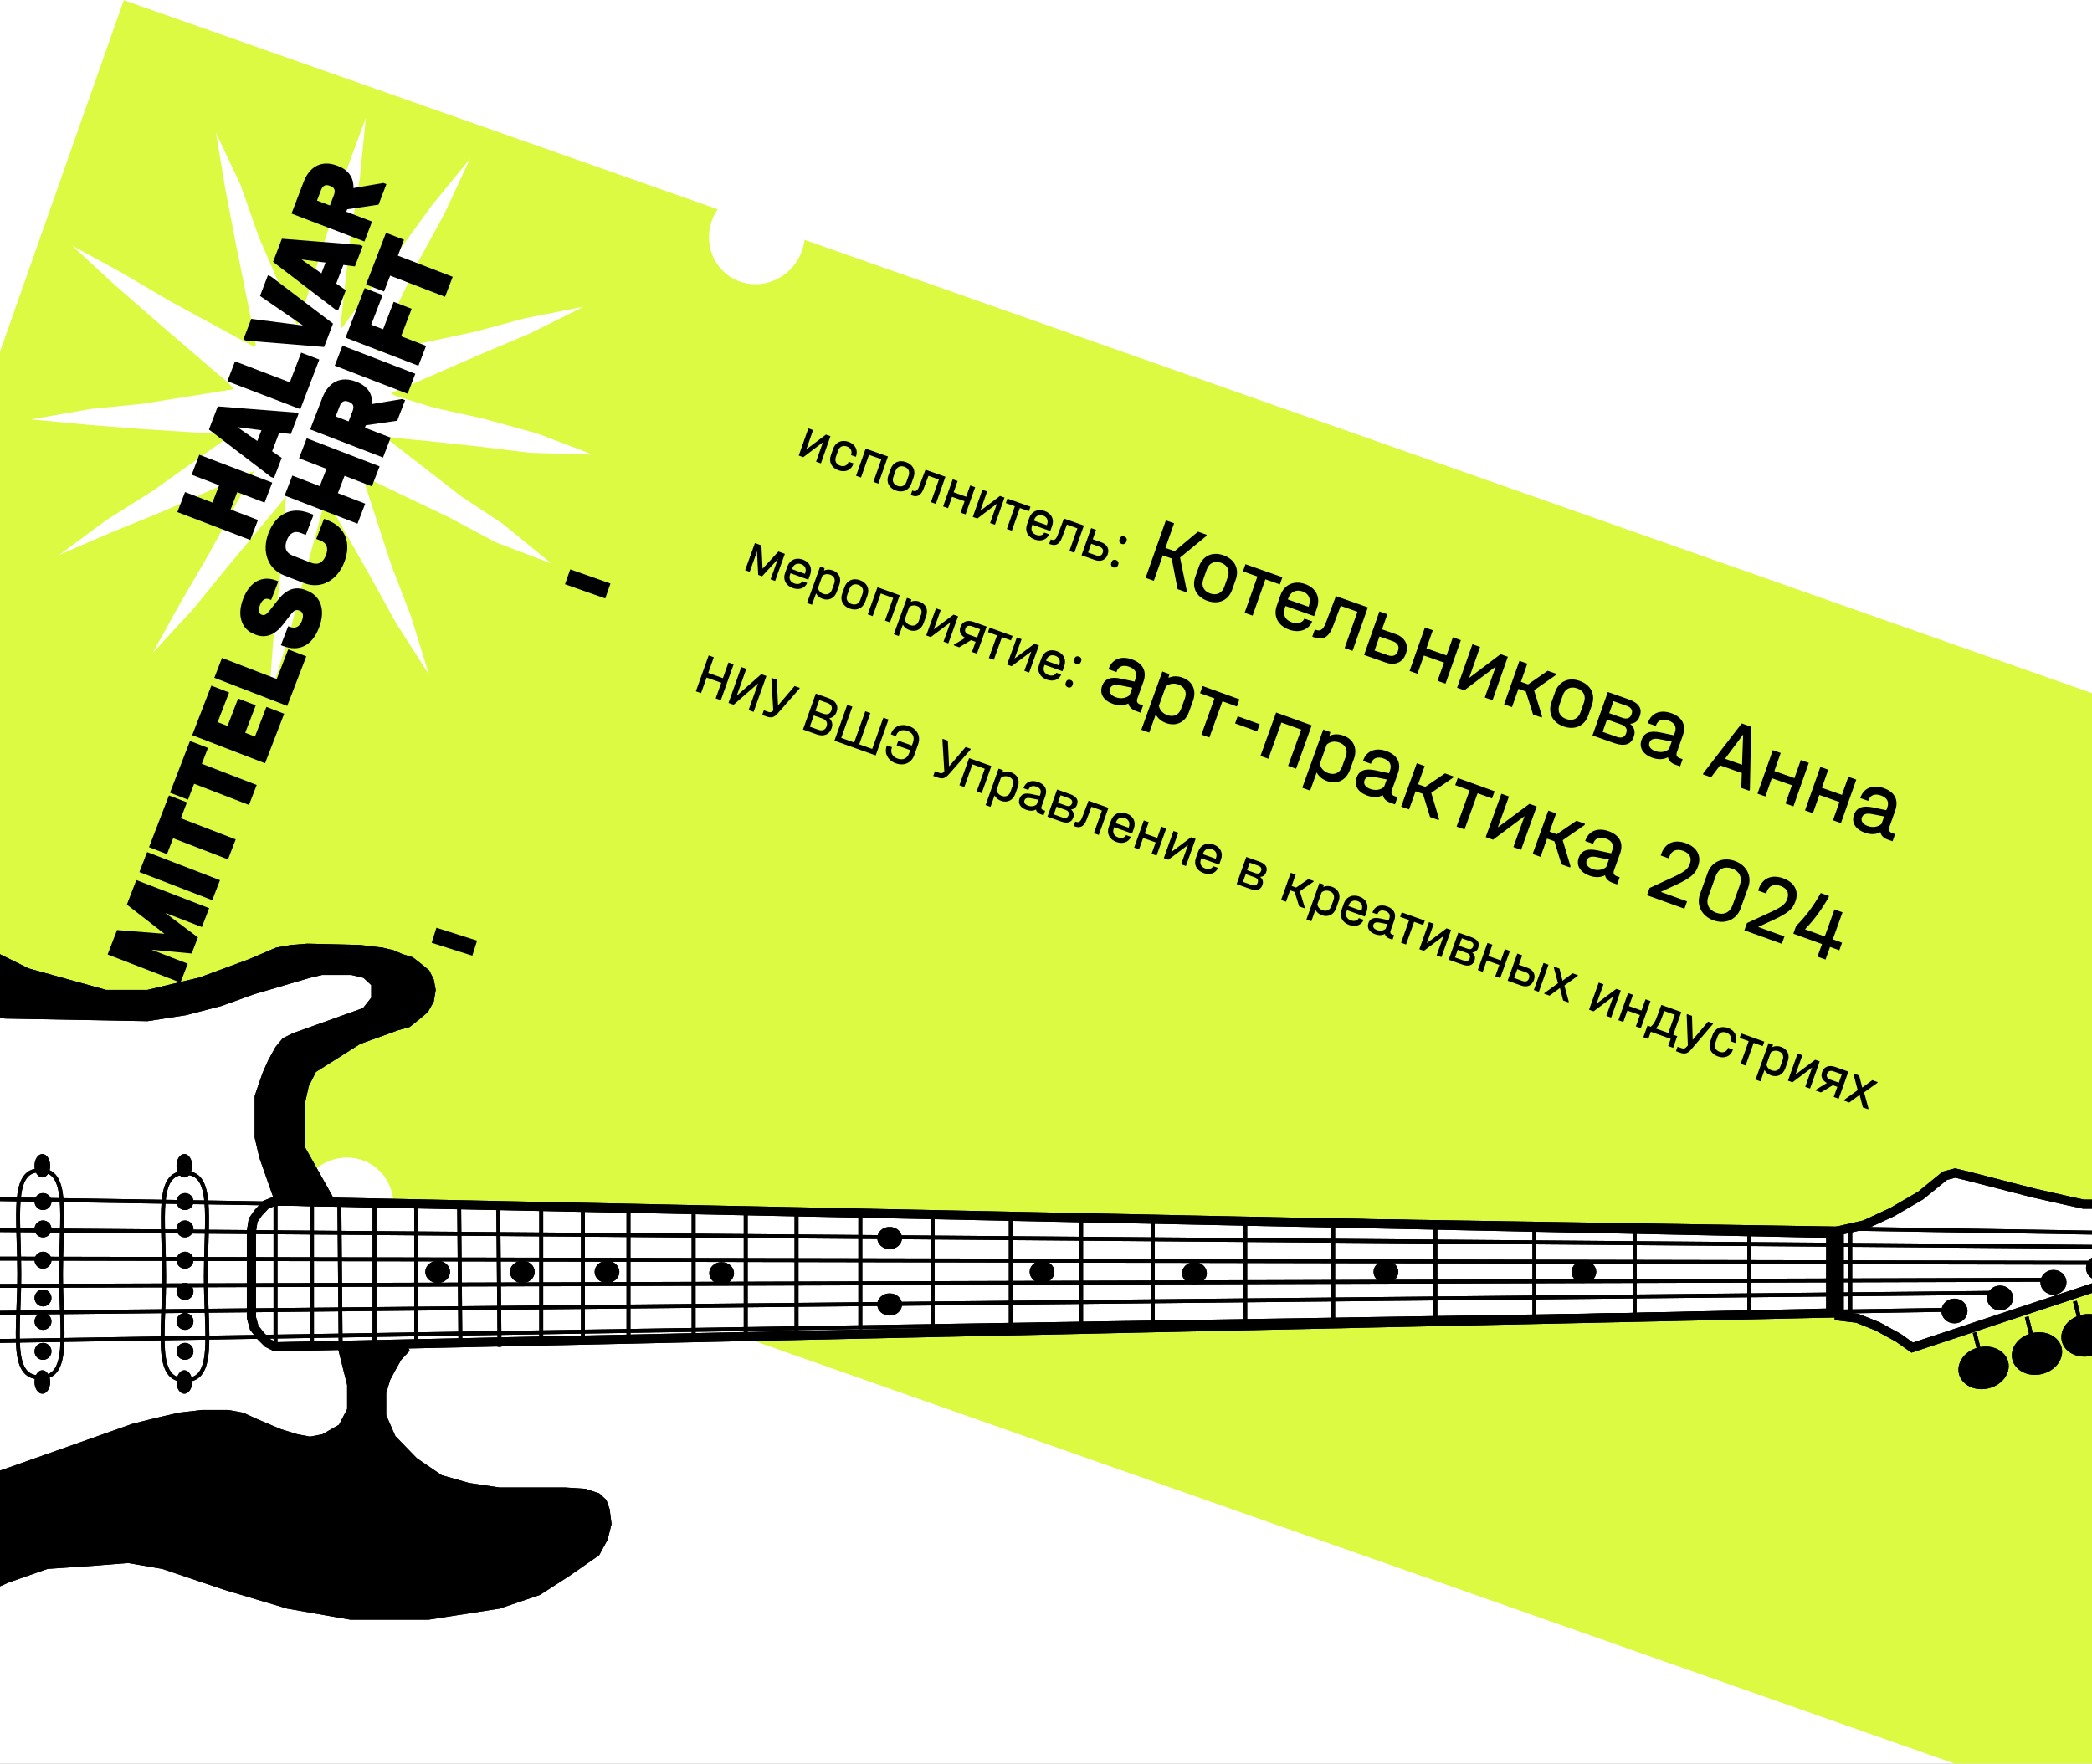 <svg width="1440" height="1214" viewBox="0 0 1440 1214" fill="none" xmlns="http://www.w3.org/2000/svg">
<rect x="0" y="0" width="1440" height="1214" fill="#808080" stroke="none"/>
<g clip-path="url(#clip0_696_6)">
<rect width="1440" height="1214" fill="white"/>
<rect width="1836.11" height="726.61" transform="matrix(0.943 0.332 0.332 -0.943 -156.031 685.318)" fill="#DDFA42"/>
<ellipse cx="944.753" cy="145.613" rx="32.632" ry="33.72" transform="rotate(160.591 944.753 145.613)" fill="white"/>
<ellipse cx="32.632" cy="33.72" rx="32.632" ry="33.72" transform="matrix(0.823 0.568 0.568 -0.823 191.805 839.354)" fill="white"/>
<ellipse cx="32.632" cy="33.72" rx="32.632" ry="33.72" transform="matrix(0.823 0.568 0.568 -0.823 475 171.493)" fill="white"/>
<path d="M390.705 397.03L418.405 406.79" stroke="black" stroke-width="10.877"/>
<path d="M298.75 643.767L326.745 652.645" stroke="black" stroke-width="10.877"/>
<path d="M276.651 658.009L276.585 657.989L276.522 657.962L270.354 655.318L262.922 653.569L247.818 651.792L211.639 650.899L200.564 651.785L190.469 653.541L171.786 661.548L171.754 661.562L171.721 661.574L137.651 674.126L137.575 674.154L137.497 674.172L101.634 682.69L101.48 682.726H101.323H73.081H72.898L72.722 682.677L19.375 667.884L19.252 667.85L19.138 667.793L-27.036 644.93L-27.047 644.925L-27.059 644.919L-120.201 596.556L-162.031 583.206H-209.152L-255.858 596.551L-301.199 625L-334.571 671.276L-359.118 732.42L-372.97 803.469L-375.654 879.517L-372.523 947.048L-360.478 1005.49L-335.486 1054.58L-321.259 1076.81L-301.221 1096.41L-301.196 1096.43L-282.447 1113.84L-263.386 1128.02L-215.77 1145.38L-190.9 1147.6H-167.26L-141.902 1145.38L-120.974 1139.14L-120.963 1139.14L-69.971 1123.48L-26.134 1102.01L-26.111 1102L-26.087 1101.99L5.293 1088.09L5.342 1088.07L5.393 1088.05L32.291 1078.64L32.462 1078.58L32.643 1078.57L65.355 1076.33L65.368 1076.33L88.218 1074.53L88.386 1074.52L88.552 1074.55L111.863 1078.58L111.965 1078.6L112.063 1078.63L154.628 1092.97L154.65 1092.98L198.015 1105.94L241.306 1113.53H294.879L343.525 1105.94L371.052 1096.62L391.045 1083.74L391.065 1083.72L411.404 1069.57L416.999 1059.24L419.586 1048.9L418.292 1038.98L416.212 1033.16L411.74 1029.09L402.76 1026.1L389.08 1025.22H343.847H343.747L343.649 1025.2L322.579 1022.07L322.492 1022.05L322.408 1022.03L303.58 1016.65L303.37 1016.59L303.19 1016.47L286.155 1004.81L286.043 1004.73L285.949 1004.64L271.156 989.395L270.986 989.22L270.889 988.997L264.612 974.652L264.5 974.394V974.113V958.871V958.674L264.556 958.485L267.246 949.519L267.285 949.391L267.348 949.273L270.934 942.548L270.941 942.535L270.948 942.522L274.983 935.349L275.061 935.21L275.17 935.094L280.363 929.5L227 822.774L208.636 790.077L208.464 789.77V789.419V759.832V759.684L208.496 759.54L211.186 747.436L211.221 747.274L211.295 747.126L216.227 737.264L216.394 736.929L216.711 736.729L247.194 717.452L247.318 717.374L247.455 717.325L273.456 707.911L273.504 707.893L273.554 707.879L281.358 705.711L287.853 700.515L293.482 695.753L297.282 688.997L298.549 681.395L297.282 674.642L294.357 668.791L289.659 664.947L283.588 660.177L276.651 658.009Z" fill="black"/>
<path d="M276.651 658.009L276.585 657.989L276.522 657.962L270.354 655.318L262.922 653.569L247.818 651.792L211.639 650.899L200.564 651.785L190.469 653.541L171.786 661.548L171.754 661.562L171.721 661.574L137.651 674.126L137.575 674.154L137.497 674.172L101.634 682.69L101.48 682.726H101.323H73.081H72.898L72.722 682.677L19.375 667.884L19.252 667.85L19.138 667.793L-27.036 644.93L-27.047 644.925L-27.059 644.919L-120.201 596.556L-162.031 583.206H-209.152L-255.858 596.551L-301.199 625L-334.571 671.276L-359.118 732.42L-372.97 803.469L-375.654 879.517L-372.523 947.048L-360.478 1005.49L-335.486 1054.58L-321.259 1076.81L-301.221 1096.41L-301.196 1096.43L-282.447 1113.84L-263.386 1128.02L-215.77 1145.38L-190.9 1147.6H-167.26L-141.902 1145.38L-120.974 1139.14L-120.963 1139.14L-69.971 1123.48L-26.134 1102.01L-26.111 1102L-26.087 1101.99L5.293 1088.09L5.342 1088.07L5.393 1088.05L32.291 1078.64L32.462 1078.58L32.643 1078.57L65.355 1076.33L65.368 1076.33L88.218 1074.53L88.386 1074.52L88.552 1074.55L111.863 1078.58L111.965 1078.6L112.063 1078.63L154.628 1092.97L154.65 1092.98L198.015 1105.94L241.306 1113.53H294.879L343.525 1105.94L371.052 1096.62L391.045 1083.74L391.065 1083.72L411.404 1069.57L416.999 1059.24L419.586 1048.9L418.292 1038.98L416.212 1033.16L411.74 1029.09L402.76 1026.1L389.08 1025.22H343.847H343.747L343.649 1025.2L322.579 1022.07L322.492 1022.05L322.408 1022.03L303.58 1016.65L303.37 1016.59L303.19 1016.47L286.155 1004.81L286.043 1004.73L285.949 1004.64L271.156 989.395L270.986 989.22L270.889 988.997L264.612 974.652L264.5 974.394V974.113V958.871V958.674L264.556 958.485L267.246 949.519L267.285 949.391L267.348 949.273L270.934 942.548L270.941 942.535L270.948 942.522L274.983 935.349L275.061 935.21L275.17 935.094L280.363 929.5L227 822.774L208.636 790.077L208.464 789.77V789.419V759.832V759.684L208.496 759.54L211.186 747.436L211.221 747.274L211.295 747.126L216.227 737.264L216.394 736.929L216.711 736.729L247.194 717.452L247.318 717.374L247.455 717.325L273.456 707.911L273.504 707.893L273.554 707.879L281.358 705.711L287.853 700.515L293.482 695.753L297.282 688.997L298.549 681.395L297.282 674.642L294.357 668.791L289.659 664.947L283.588 660.177L276.651 658.009Z" stroke="black" stroke-width="2.69"/>
<path d="M276.651 658.009L276.585 657.989L276.522 657.962L270.354 655.318L262.922 653.569L247.818 651.792L211.639 650.899L200.564 651.785L190.469 653.541L171.786 661.548L171.754 661.562L171.721 661.574L137.651 674.126L137.575 674.154L137.497 674.172L101.634 682.69L101.48 682.726H101.323H73.081H72.898L72.722 682.677L19.375 667.884L19.252 667.85L19.138 667.793L-27.036 644.93L-27.047 644.925L-27.059 644.919L-120.201 596.556L-162.031 583.206H-209.152L-255.858 596.551L-301.199 625L-334.571 671.276L-359.118 732.42L-372.97 803.469L-375.654 879.517L-372.523 947.048L-360.478 1005.49L-335.486 1054.58L-321.259 1076.81L-301.221 1096.41L-301.196 1096.43L-282.447 1113.84L-263.386 1128.02L-215.77 1145.38L-190.9 1147.6H-167.26L-141.902 1145.38L-120.974 1139.14L-120.963 1139.14L-69.971 1123.48L-26.134 1102.01L-26.111 1102L-26.087 1101.99L5.293 1088.09L5.342 1088.07L5.393 1088.05L32.291 1078.64L32.462 1078.58L32.643 1078.57L65.355 1076.33L65.368 1076.33L88.218 1074.53L88.386 1074.52L88.552 1074.55L111.863 1078.58L111.965 1078.6L112.063 1078.63L154.628 1092.97L154.65 1092.98L198.015 1105.94L241.306 1113.53H294.879L343.525 1105.94L371.052 1096.62L391.045 1083.74L391.065 1083.72L411.404 1069.57L416.999 1059.24L419.586 1048.9L418.292 1038.98L416.212 1033.16L411.74 1029.09L402.76 1026.1L389.08 1025.22H343.847H343.747L343.649 1025.2L322.579 1022.07L322.492 1022.05L322.408 1022.03L303.58 1016.65L303.37 1016.59L303.19 1016.47L286.155 1004.81L286.043 1004.73L285.949 1004.64L271.156 989.395L270.986 989.22L270.889 988.997L264.612 974.652L264.5 974.394V974.113V958.871V958.674L264.556 958.485L267.246 949.519L267.285 949.391L267.348 949.273L270.934 942.548L270.941 942.535L270.948 942.522L274.983 935.349L275.061 935.21L275.17 935.094L280.363 929.5L227 822.774L208.636 790.077L208.464 789.77V789.419V759.832V759.684L208.496 759.54L211.186 747.436L211.221 747.274L211.295 747.126L216.227 737.264L216.394 736.929L216.711 736.729L247.194 717.452L247.318 717.374L247.455 717.325L273.456 707.911L273.504 707.893L273.554 707.879L281.358 705.711L287.853 700.515L293.482 695.753L297.282 688.997L298.549 681.395L297.282 674.642L294.357 668.791L289.659 664.947L283.588 660.177L276.651 658.009Z" stroke="black" stroke-width="2.69"/>
<path d="M151.987 691.164L151.929 691.185L151.869 691.2L127.661 697.476L127.596 697.493L127.53 697.503L101.529 701.538L101.414 701.556L101.298 701.554L3.572 699.761L3.404 699.758L3.242 699.713L-21.413 692.989L-21.469 692.974L-21.523 692.954L-48.42 683.092L-48.508 683.06L-48.591 683.015L-74.591 669.118L-74.617 669.105L-74.642 669.09L-94.366 657.435L-94.389 657.421L-94.412 657.407L-115.898 643.53L-138.672 630.58L-151.412 624.869L-165.025 623.552H-173.132L-181.778 628.307L-189.198 632.672L-195.637 639.97L-199.541 649.078L-201.237 656.285L-199.567 663.798L-186.716 682.41L-186.711 682.417L-186.706 682.425L-163.843 716.495L-163.826 716.52L-163.81 716.547L-154.844 731.34L-154.812 731.393L-154.785 731.449L-146.716 748.036L-146.709 748.049L-146.703 748.063L-139.082 764.649L-139.047 764.726L-139.022 764.806L-133.642 781.841L-133.61 781.942L-133.595 782.046L-129.56 808.944L-129.545 809.043V809.143V942.733V942.963L-129.622 943.18L-132.288 950.735L-134.899 961.612L-132.256 977.907L-129.599 991.192L-123.922 1004.29L-109.435 1019.66L-91.934 1029.28L-73.062 1031.04L-54.403 1029.26L-43.339 1027.49L2.719 1012.74L91.461 981.362L91.521 981.341L91.583 981.326L107.721 977.291L107.734 977.288L107.748 977.285L123.438 973.698L123.508 973.682L123.58 973.674L138.822 971.881L138.9 971.871H138.979H156.911H157.032L157.151 971.893L167.014 973.686L167.186 973.718L167.346 973.793L174.943 977.368L192.787 984.952L204.305 988.496L213.395 990.227L222.337 988.524L234.35 981.659L240.292 970.199V953.209L234.082 928.369L188.847 822.222L188.829 822.182L188.815 822.14L179.849 796.588L179.825 796.519L179.808 796.448L176.67 783L176.635 782.849V782.694V754.9V754.682L176.704 754.475L178.497 749.095L178.5 749.087L178.503 749.079L182.089 738.768L182.108 738.715L182.131 738.664L185.717 730.595L185.74 730.543L185.767 730.493L190.699 721.527L190.761 721.414L190.844 721.314L195.327 715.935L195.507 715.719L195.758 715.593L202.035 712.455L202.107 712.419L202.183 712.391L250.683 695.038L256.879 687.19V677.483L250.842 671.848L241.927 669.726H231.326H221.622L212.396 671.922L174.363 683.108L151.987 691.164Z" fill="white"/>
<path d="M151.987 691.164L151.929 691.185L151.869 691.2L127.661 697.476L127.596 697.493L127.53 697.503L101.529 701.538L101.414 701.556L101.298 701.554L3.572 699.761L3.404 699.758L3.242 699.713L-21.413 692.989L-21.469 692.974L-21.523 692.954L-48.42 683.092L-48.508 683.06L-48.591 683.015L-74.591 669.118L-74.617 669.105L-74.642 669.09L-94.366 657.435L-94.389 657.421L-94.412 657.407L-115.898 643.53L-138.672 630.58L-151.412 624.869L-165.025 623.552H-173.132L-181.778 628.307L-189.198 632.672L-195.637 639.97L-199.541 649.078L-201.237 656.285L-199.567 663.798L-186.716 682.41L-186.711 682.417L-186.706 682.425L-163.843 716.495L-163.826 716.52L-163.81 716.547L-154.844 731.34L-154.812 731.393L-154.785 731.449L-146.716 748.036L-146.709 748.049L-146.703 748.063L-139.082 764.649L-139.047 764.726L-139.022 764.806L-133.642 781.841L-133.61 781.942L-133.595 782.046L-129.56 808.944L-129.545 809.043V809.143V942.733V942.963L-129.622 943.18L-132.288 950.735L-134.899 961.612L-132.256 977.907L-129.599 991.192L-123.922 1004.29L-109.435 1019.66L-91.934 1029.28L-73.062 1031.04L-54.403 1029.26L-43.339 1027.49L2.719 1012.74L91.461 981.362L91.521 981.341L91.583 981.326L107.721 977.291L107.734 977.288L107.748 977.285L123.438 973.698L123.508 973.682L123.58 973.674L138.822 971.881L138.9 971.871H138.979H156.911H157.032L157.151 971.893L167.014 973.686L167.186 973.718L167.346 973.793L174.943 977.368L192.787 984.952L204.305 988.496L213.395 990.227L222.337 988.524L234.35 981.659L240.292 970.199V953.209L234.082 928.369L188.847 822.222L188.829 822.182L188.815 822.14L179.849 796.588L179.825 796.519L179.808 796.448L176.67 783L176.635 782.849V782.694V754.9V754.682L176.704 754.475L178.497 749.095L178.5 749.087L178.503 749.079L182.089 738.768L182.108 738.715L182.131 738.664L185.717 730.595L185.74 730.543L185.767 730.493L190.699 721.527L190.761 721.414L190.844 721.314L195.327 715.935L195.507 715.719L195.758 715.593L202.035 712.455L202.107 712.419L202.183 712.391L250.683 695.038L256.879 687.19V677.483L250.842 671.848L241.927 669.726H231.326H221.622L212.396 671.922L174.363 683.108L151.987 691.164Z" stroke="black" stroke-width="2.69"/>
<path d="M151.987 691.164L151.929 691.185L151.869 691.2L127.661 697.476L127.596 697.493L127.53 697.503L101.529 701.538L101.414 701.556L101.298 701.554L3.572 699.761L3.404 699.758L3.242 699.713L-21.413 692.989L-21.469 692.974L-21.523 692.954L-48.42 683.092L-48.508 683.06L-48.591 683.015L-74.591 669.118L-74.617 669.105L-74.642 669.09L-94.366 657.435L-94.389 657.421L-94.412 657.407L-115.898 643.53L-138.672 630.58L-151.412 624.869L-165.025 623.552H-173.132L-181.778 628.307L-189.198 632.672L-195.637 639.97L-199.541 649.078L-201.237 656.285L-199.567 663.798L-186.716 682.41L-186.711 682.417L-186.706 682.425L-163.843 716.495L-163.826 716.52L-163.81 716.547L-154.844 731.34L-154.812 731.393L-154.785 731.449L-146.716 748.036L-146.709 748.049L-146.703 748.063L-139.082 764.649L-139.047 764.726L-139.022 764.806L-133.642 781.841L-133.61 781.942L-133.595 782.046L-129.56 808.944L-129.545 809.043V809.143V942.733V942.963L-129.622 943.18L-132.288 950.735L-134.899 961.612L-132.256 977.907L-129.599 991.192L-123.922 1004.29L-109.435 1019.66L-91.934 1029.28L-73.062 1031.04L-54.403 1029.26L-43.339 1027.49L2.719 1012.74L91.461 981.362L91.521 981.341L91.583 981.326L107.721 977.291L107.734 977.288L107.748 977.285L123.438 973.698L123.508 973.682L123.58 973.674L138.822 971.881L138.9 971.871H138.979H156.911H157.032L157.151 971.893L167.014 973.686L167.186 973.718L167.346 973.793L174.943 977.368L192.787 984.952L204.305 988.496L213.395 990.227L222.337 988.524L234.35 981.659L240.292 970.199V953.209L234.082 928.369L188.847 822.222L188.829 822.182L188.815 822.14L179.849 796.588L179.825 796.519L179.808 796.448L176.67 783L176.635 782.849V782.694V754.9V754.682L176.704 754.475L178.497 749.095L178.5 749.087L178.503 749.079L182.089 738.768L182.108 738.715L182.131 738.664L185.717 730.595L185.74 730.543L185.767 730.493L190.699 721.527L190.761 721.414L190.844 721.314L195.327 715.935L195.507 715.719L195.758 715.593L202.035 712.455L202.107 712.419L202.183 712.391L250.683 695.038L256.879 687.19V677.483L250.842 671.848L241.927 669.726H231.326H221.622L212.396 671.922L174.363 683.108L151.987 691.164Z" stroke="black" stroke-width="2.69"/>
<path d="M112.978 878.628C112.978 886.913 112.673 894.878 112.389 902.275C112.329 903.858 112.269 905.415 112.214 906.944C111.898 915.64 111.72 923.389 112.245 929.871C112.773 936.382 113.998 941.404 116.333 944.778C118.59 948.04 121.985 949.905 127.323 949.905C132.661 949.905 136.056 948.04 138.313 944.778C140.648 941.404 141.873 936.382 142.401 929.871C142.926 923.389 142.748 915.64 142.433 906.944C142.377 905.415 142.317 903.858 142.257 902.274C141.973 894.878 141.668 886.912 141.668 878.628C141.668 870.86 141.903 863.37 142.123 856.368C142.187 854.309 142.251 852.291 142.306 850.322C142.551 841.629 142.646 833.878 142.066 827.395C141.483 820.883 140.231 815.851 137.93 812.469C135.704 809.198 132.415 807.35 127.323 807.35C122.231 807.35 118.942 809.198 116.717 812.469C114.415 815.851 113.163 820.883 112.58 827.396C112 833.878 112.095 841.629 112.34 850.322C112.396 852.291 112.459 854.309 112.523 856.368C112.743 863.37 112.978 870.86 112.978 878.628Z" fill="white"/>
<path d="M112.978 878.628C112.978 886.913 112.673 894.878 112.389 902.275C112.329 903.858 112.269 905.415 112.214 906.944C111.898 915.64 111.72 923.389 112.245 929.871C112.773 936.382 113.998 941.404 116.333 944.778C118.59 948.04 121.985 949.905 127.323 949.905C132.661 949.905 136.056 948.04 138.313 944.778C140.648 941.404 141.873 936.382 142.401 929.871C142.926 923.389 142.748 915.64 142.433 906.944C142.377 905.415 142.317 903.858 142.257 902.274C141.973 894.878 141.668 886.912 141.668 878.628C141.668 870.86 141.903 863.37 142.123 856.368C142.187 854.309 142.251 852.291 142.306 850.322C142.551 841.629 142.646 833.878 142.066 827.395C141.483 820.883 140.231 815.851 137.93 812.469C135.704 809.198 132.415 807.35 127.323 807.35C122.231 807.35 118.942 809.198 116.717 812.469C114.415 815.851 113.163 820.883 112.58 827.396C112 833.878 112.095 841.629 112.34 850.322C112.396 852.291 112.459 854.309 112.523 856.368C112.743 863.37 112.978 870.86 112.978 878.628Z" stroke="black" stroke-width="2.69"/>
<path d="M112.978 878.628C112.978 886.913 112.673 894.878 112.389 902.275C112.329 903.858 112.269 905.415 112.214 906.944C111.898 915.64 111.72 923.389 112.245 929.871C112.773 936.382 113.998 941.404 116.333 944.778C118.59 948.04 121.985 949.905 127.323 949.905C132.661 949.905 136.056 948.04 138.313 944.778C140.648 941.404 141.873 936.382 142.401 929.871C142.926 923.389 142.748 915.64 142.433 906.944C142.377 905.415 142.317 903.858 142.257 902.274C141.973 894.878 141.668 886.912 141.668 878.628C141.668 870.86 141.903 863.37 142.123 856.368C142.187 854.309 142.251 852.291 142.306 850.322C142.551 841.629 142.646 833.878 142.066 827.395C141.483 820.883 140.231 815.851 137.93 812.469C135.704 809.198 132.415 807.35 127.323 807.35C122.231 807.35 118.942 809.198 116.717 812.469C114.415 815.851 113.163 820.883 112.58 827.396C112 833.878 112.095 841.629 112.34 850.322C112.396 852.291 112.459 854.309 112.523 856.368C112.743 863.37 112.978 870.86 112.978 878.628Z" stroke="black" stroke-width="2.69"/>
<path d="M13.289 876.835C13.289 885.12 12.984 893.085 12.701 900.482C12.64 902.065 12.581 903.622 12.525 905.151C12.21 913.847 12.032 921.596 12.557 928.078C13.084 934.589 14.31 939.611 16.644 942.985C18.901 946.247 22.297 948.112 27.635 948.112C32.972 948.112 36.368 946.247 38.625 942.985C40.959 939.611 42.185 934.589 42.712 928.078C43.237 921.596 43.059 913.847 42.744 905.151C42.689 903.622 42.629 902.065 42.568 900.481C42.285 893.085 41.98 885.119 41.98 876.835C41.98 869.067 42.215 861.577 42.434 854.575C42.499 852.516 42.562 850.498 42.618 848.529C42.863 839.836 42.958 832.085 42.377 825.603C41.794 819.09 40.543 814.058 38.241 810.676C36.016 807.405 32.727 805.557 27.635 805.557C22.542 805.557 19.253 807.405 17.028 810.676C14.726 814.058 13.475 819.09 12.892 825.603C12.311 832.085 12.406 839.836 12.652 848.529C12.707 850.498 12.77 852.516 12.835 854.575C13.055 861.577 13.289 869.067 13.289 876.835Z" fill="white"/>
<path d="M13.289 876.835C13.289 885.12 12.984 893.085 12.701 900.482C12.64 902.065 12.581 903.622 12.525 905.151C12.21 913.847 12.032 921.596 12.557 928.078C13.084 934.589 14.31 939.611 16.644 942.985C18.901 946.247 22.297 948.112 27.635 948.112C32.972 948.112 36.368 946.247 38.625 942.985C40.959 939.611 42.185 934.589 42.712 928.078C43.237 921.596 43.059 913.847 42.744 905.151C42.689 903.622 42.629 902.065 42.568 900.481C42.285 893.085 41.98 885.119 41.98 876.835C41.98 869.067 42.215 861.577 42.434 854.575C42.499 852.516 42.562 850.498 42.618 848.529C42.863 839.836 42.958 832.085 42.377 825.603C41.794 819.09 40.543 814.058 38.241 810.676C36.016 807.405 32.727 805.557 27.635 805.557C22.542 805.557 19.253 807.405 17.028 810.676C14.726 814.058 13.475 819.09 12.892 825.603C12.311 832.085 12.406 839.836 12.652 848.529C12.707 850.498 12.77 852.516 12.835 854.575C13.055 861.577 13.289 869.067 13.289 876.835Z" stroke="black" stroke-width="2.69"/>
<path d="M13.289 876.835C13.289 885.12 12.984 893.085 12.701 900.482C12.64 902.065 12.581 903.622 12.525 905.151C12.21 913.847 12.032 921.596 12.557 928.078C13.084 934.589 14.31 939.611 16.644 942.985C18.901 946.247 22.297 948.112 27.635 948.112C32.972 948.112 36.368 946.247 38.625 942.985C40.959 939.611 42.185 934.589 42.712 928.078C43.237 921.596 43.059 913.847 42.744 905.151C42.689 903.622 42.629 902.065 42.568 900.481C42.285 893.085 41.98 885.119 41.98 876.835C41.98 869.067 42.215 861.577 42.434 854.575C42.499 852.516 42.562 850.498 42.618 848.529C42.863 839.836 42.958 832.085 42.377 825.603C41.794 819.09 40.543 814.058 38.241 810.676C36.016 807.405 32.727 805.557 27.635 805.557C22.542 805.557 19.253 807.405 17.028 810.676C14.726 814.058 13.475 819.09 12.892 825.603C12.311 832.085 12.406 839.836 12.652 848.529C12.707 850.498 12.77 852.516 12.835 854.575C13.055 861.577 13.289 869.067 13.289 876.835Z" stroke="black" stroke-width="2.69"/>
<path d="M122.841 951.251C122.841 953.251 123.384 955 124.191 956.211C125.004 957.43 125.979 957.975 126.875 957.975C127.771 957.975 128.747 957.43 129.56 956.211C130.367 955 130.91 953.251 130.91 951.251C130.91 949.251 130.367 947.501 129.56 946.291C128.747 945.071 127.771 944.527 126.875 944.527C125.979 944.527 125.004 945.071 124.191 946.291C123.384 947.501 122.841 949.251 122.841 951.251Z" fill="black"/>
<path d="M122.841 951.251C122.841 953.251 123.384 955 124.191 956.211C125.004 957.43 125.979 957.975 126.875 957.975C127.771 957.975 128.747 957.43 129.56 956.211C130.367 955 130.91 953.251 130.91 951.251C130.91 949.251 130.367 947.501 129.56 946.291C128.747 945.071 127.771 944.527 126.875 944.527C125.979 944.527 125.004 945.071 124.191 946.291C123.384 947.501 122.841 949.251 122.841 951.251Z" stroke="black" stroke-width="2.69"/>
<path d="M122.841 951.251C122.841 953.251 123.384 955 124.191 956.211C125.004 957.43 125.979 957.975 126.875 957.975C127.771 957.975 128.747 957.43 129.56 956.211C130.367 955 130.91 953.251 130.91 951.251C130.91 949.251 130.367 947.501 129.56 946.291C128.747 945.071 127.771 944.527 126.875 944.527C125.979 944.527 125.004 945.071 124.191 946.291C123.384 947.501 122.841 949.251 122.841 951.251Z" stroke="black" stroke-width="2.69"/>
<path d="M25.114 951.251C25.114 953.251 25.657 955 26.464 956.211C27.277 957.43 28.253 957.975 29.149 957.975C30.045 957.975 31.02 957.43 31.834 956.211C32.641 955 33.184 953.251 33.184 951.251C33.184 949.251 32.641 947.501 31.834 946.291C31.02 945.071 30.045 944.527 29.149 944.527C28.253 944.527 27.277 945.071 26.464 946.291C25.657 947.501 25.114 949.251 25.114 951.251Z" fill="black"/>
<path d="M25.114 951.251C25.114 953.251 25.657 955 26.464 956.211C27.277 957.43 28.253 957.975 29.149 957.975C30.045 957.975 31.02 957.43 31.834 956.211C32.641 955 33.184 953.251 33.184 951.251C33.184 949.251 32.641 947.501 31.834 946.291C31.02 945.071 30.045 944.527 29.149 944.527C28.253 944.527 27.277 945.071 26.464 946.291C25.657 947.501 25.114 949.251 25.114 951.251Z" stroke="black" stroke-width="2.69"/>
<path d="M25.114 951.251C25.114 953.251 25.657 955 26.464 956.211C27.277 957.43 28.253 957.975 29.149 957.975C30.045 957.975 31.02 957.43 31.834 956.211C32.641 955 33.184 953.251 33.184 951.251C33.184 949.251 32.641 947.501 31.834 946.291C31.02 945.071 30.045 944.527 29.149 944.527C28.253 944.527 27.277 945.071 26.464 946.291C25.657 947.501 25.114 949.251 25.114 951.251Z" stroke="black" stroke-width="2.69"/>
<path d="M25.114 802.419C25.114 804.419 25.657 806.168 26.464 807.379C27.277 808.598 28.253 809.143 29.149 809.143C30.045 809.143 31.02 808.598 31.834 807.379C32.641 806.168 33.184 804.419 33.184 802.419C33.184 800.419 32.641 798.669 31.834 797.459C31.02 796.239 30.045 795.694 29.149 795.694C28.253 795.694 27.277 796.239 26.464 797.459C25.657 798.669 25.114 800.419 25.114 802.419Z" fill="black"/>
<path d="M25.114 802.419C25.114 804.419 25.657 806.168 26.464 807.379C27.277 808.598 28.253 809.143 29.149 809.143C30.045 809.143 31.02 808.598 31.834 807.379C32.641 806.168 33.184 804.419 33.184 802.419C33.184 800.419 32.641 798.669 31.834 797.459C31.02 796.239 30.045 795.694 29.149 795.694C28.253 795.694 27.277 796.239 26.464 797.459C25.657 798.669 25.114 800.419 25.114 802.419Z" stroke="black" stroke-width="2.69"/>
<path d="M25.114 802.419C25.114 804.419 25.657 806.168 26.464 807.379C27.277 808.598 28.253 809.143 29.149 809.143C30.045 809.143 31.02 808.598 31.834 807.379C32.641 806.168 33.184 804.419 33.184 802.419C33.184 800.419 32.641 798.669 31.834 797.459C31.02 796.239 30.045 795.694 29.149 795.694C28.253 795.694 27.277 796.239 26.464 797.459C25.657 798.669 25.114 800.419 25.114 802.419Z" stroke="black" stroke-width="2.69"/>
<path d="M122.841 802.419C122.841 804.419 123.384 806.168 124.191 807.379C125.004 808.598 125.979 809.143 126.875 809.143C127.771 809.143 128.747 808.598 129.56 807.379C130.367 806.168 130.91 804.419 130.91 802.419C130.91 800.419 130.367 798.669 129.56 797.459C128.747 796.239 127.771 795.694 126.875 795.694C125.979 795.694 125.004 796.239 124.191 797.459C123.384 798.669 122.841 800.419 122.841 802.419Z" fill="black"/>
<path d="M122.841 802.419C122.841 804.419 123.384 806.168 124.191 807.379C125.004 808.598 125.979 809.143 126.875 809.143C127.771 809.143 128.747 808.598 129.56 807.379C130.367 806.168 130.91 804.419 130.91 802.419C130.91 800.419 130.367 798.669 129.56 797.459C128.747 796.239 127.771 795.694 126.875 795.694C125.979 795.694 125.004 796.239 124.191 797.459C123.384 798.669 122.841 800.419 122.841 802.419Z" stroke="black" stroke-width="2.69"/>
<path d="M122.841 802.419C122.841 804.419 123.384 806.168 124.191 807.379C125.004 808.598 125.979 809.143 126.875 809.143C127.771 809.143 128.747 808.598 129.56 807.379C130.367 806.168 130.91 804.419 130.91 802.419C130.91 800.419 130.367 798.669 129.56 797.459C128.747 796.239 127.771 795.694 126.875 795.694C125.979 795.694 125.004 796.239 124.191 797.459C123.384 798.669 122.841 800.419 122.841 802.419Z" stroke="black" stroke-width="2.69"/>
<circle cx="5.828" cy="5.828" r="4.483" transform="matrix(-1 0 0 1 133.151 924.354)" fill="black"/>
<circle cx="5.828" cy="5.828" r="4.483" transform="matrix(-1 0 0 1 133.151 924.354)" stroke="black" stroke-width="2.69"/>
<circle cx="5.828" cy="5.828" r="4.483" transform="matrix(-1 0 0 1 133.151 924.354)" stroke="black" stroke-width="2.69"/>
<circle cx="5.828" cy="5.828" r="4.483" transform="matrix(-1 0 0 1 133.151 903.731)" fill="black"/>
<circle cx="5.828" cy="5.828" r="4.483" transform="matrix(-1 0 0 1 133.151 903.731)" stroke="black" stroke-width="2.69"/>
<circle cx="5.828" cy="5.828" r="4.483" transform="matrix(-1 0 0 1 133.151 903.731)" stroke="black" stroke-width="2.69"/>
<circle cx="5.828" cy="5.828" r="4.483" transform="matrix(-1 0 0 1 133.151 883.11)" fill="black"/>
<circle cx="5.828" cy="5.828" r="4.483" transform="matrix(-1 0 0 1 133.151 883.11)" stroke="black" stroke-width="2.69"/>
<circle cx="5.828" cy="5.828" r="4.483" transform="matrix(-1 0 0 1 133.151 883.11)" stroke="black" stroke-width="2.69"/>
<circle cx="5.828" cy="5.828" r="4.483" transform="matrix(-1 0 0 1 133.151 861.593)" fill="black"/>
<circle cx="5.828" cy="5.828" r="4.483" transform="matrix(-1 0 0 1 133.151 861.593)" stroke="black" stroke-width="2.69"/>
<circle cx="5.828" cy="5.828" r="4.483" transform="matrix(-1 0 0 1 133.151 861.593)" stroke="black" stroke-width="2.69"/>
<circle cx="5.828" cy="5.828" r="4.483" transform="matrix(-1 0 0 1 133.151 840.075)" fill="black"/>
<circle cx="5.828" cy="5.828" r="4.483" transform="matrix(-1 0 0 1 133.151 840.075)" stroke="black" stroke-width="2.69"/>
<circle cx="5.828" cy="5.828" r="4.483" transform="matrix(-1 0 0 1 133.151 840.075)" stroke="black" stroke-width="2.69"/>
<circle cx="5.828" cy="5.828" r="4.483" transform="matrix(-1 0 0 1 133.151 821.247)" fill="black"/>
<circle cx="5.828" cy="5.828" r="4.483" transform="matrix(-1 0 0 1 133.151 821.247)" stroke="black" stroke-width="2.69"/>
<circle cx="5.828" cy="5.828" r="4.483" transform="matrix(-1 0 0 1 133.151 821.247)" stroke="black" stroke-width="2.69"/>
<circle cx="5.828" cy="5.828" r="4.483" transform="matrix(-1 0 0 1 35.425 821.247)" fill="black"/>
<circle cx="5.828" cy="5.828" r="4.483" transform="matrix(-1 0 0 1 35.425 821.247)" stroke="black" stroke-width="2.69"/>
<circle cx="5.828" cy="5.828" r="4.483" transform="matrix(-1 0 0 1 35.425 821.247)" stroke="black" stroke-width="2.69"/>
<circle cx="5.828" cy="5.828" r="4.483" transform="matrix(-1 0 0 1 35.425 840.075)" fill="black"/>
<circle cx="5.828" cy="5.828" r="4.483" transform="matrix(-1 0 0 1 35.425 840.075)" stroke="black" stroke-width="2.69"/>
<circle cx="5.828" cy="5.828" r="4.483" transform="matrix(-1 0 0 1 35.425 840.075)" stroke="black" stroke-width="2.69"/>
<circle cx="5.828" cy="5.828" r="4.483" transform="matrix(-1 0 0 1 35.425 861.593)" fill="black"/>
<circle cx="5.828" cy="5.828" r="4.483" transform="matrix(-1 0 0 1 35.425 861.593)" stroke="black" stroke-width="2.69"/>
<circle cx="5.828" cy="5.828" r="4.483" transform="matrix(-1 0 0 1 35.425 861.593)" stroke="black" stroke-width="2.69"/>
<circle cx="5.828" cy="5.828" r="4.483" transform="matrix(-1 0 0 1 35.425 887.594)" fill="black"/>
<circle cx="5.828" cy="5.828" r="4.483" transform="matrix(-1 0 0 1 35.425 887.594)" stroke="black" stroke-width="2.69"/>
<circle cx="5.828" cy="5.828" r="4.483" transform="matrix(-1 0 0 1 35.425 887.594)" stroke="black" stroke-width="2.69"/>
<circle cx="5.828" cy="5.828" r="4.483" transform="matrix(-1 0 0 1 35.425 903.731)" fill="black"/>
<circle cx="5.828" cy="5.828" r="4.483" transform="matrix(-1 0 0 1 35.425 903.731)" stroke="black" stroke-width="2.69"/>
<circle cx="5.828" cy="5.828" r="4.483" transform="matrix(-1 0 0 1 35.425 903.731)" stroke="black" stroke-width="2.69"/>
<circle cx="5.828" cy="5.828" r="4.483" transform="matrix(-1 0 0 1 35.425 924.354)" fill="black"/>
<circle cx="5.828" cy="5.828" r="4.483" transform="matrix(-1 0 0 1 35.425 924.354)" stroke="black" stroke-width="2.69"/>
<circle cx="5.828" cy="5.828" r="4.483" transform="matrix(-1 0 0 1 35.425 924.354)" stroke="black" stroke-width="2.69"/>
<path d="M1260.15 903.799V848.976L189.329 826.639L182.95 829.266L177.743 834.873L174.244 839.927L173.049 847.493V876.835V906.89L175.008 913.942L179.436 919.577L184.322 924.464L189.448 927.027L1260.15 903.799Z" fill="white"/>
<path d="M1260.15 903.799V848.976L189.329 826.639L182.95 829.266L177.743 834.873L174.244 839.927L173.049 847.493V876.835V906.89L175.008 913.942L179.436 919.577L184.322 924.464L189.448 927.027L1260.15 903.799Z" stroke="black" stroke-width="6.276"/>
<path d="M1260.15 903.799V848.976L189.329 826.639L182.95 829.266L177.743 834.873L174.244 839.927L173.049 847.493V876.835V906.89L175.008 913.942L179.436 919.577L184.322 924.464L189.448 927.027L1260.15 903.799Z" stroke="black" stroke-width="6.276"/>
<path d="M1509.12 787.885L1508.76 788.016L1508.38 788.057L1500.63 788.872L1494.83 792.736L1484.35 803.658L1464.66 825.585L1463.93 826.396L1462.86 826.581L1449.86 828.822L1449.59 828.868H1449.32H1434.53H1434.19L1433.86 828.796L1423.55 826.555L1423.54 826.552L1423.53 826.549L1399.77 821.17L1399.72 821.16L1399.68 821.148L1354.43 809.5L1345.81 807.447L1338.71 809.315L1322.2 822.782L1322.01 822.939L1321.79 823.063L1302.52 834.271L1302.39 834.344L1302.26 834.405L1283.88 842.922L1283.58 843.062L1283.26 843.135L1265.97 847.063V905.883L1278.01 907.341L1278.41 907.391L1278.79 907.543L1292.24 912.922L1292.42 912.993L1292.59 913.084L1306.48 920.705L1306.64 920.792L1306.79 920.896L1316.25 927.6L1546.34 851.497L1551.65 849.049L1555.79 845.661L1558.38 840.857L1559.18 835.599L1560.48 825.707L1559.19 814.609L1557.99 809.372L1555.55 804.911L1552.66 800.36L1548.87 796.569L1548.8 796.504L1548.74 796.435L1545.42 792.702L1540.44 789.381L1536.38 786.943L1530.92 785.384H1524.64H1518.19L1513.8 786.183L1509.12 787.885Z" fill="white"/>
<path d="M1509.12 787.885L1508.76 788.016L1508.38 788.057L1500.63 788.872L1494.83 792.736L1484.35 803.658L1464.66 825.585L1463.93 826.396L1462.86 826.581L1449.86 828.822L1449.59 828.868H1449.32H1434.53H1434.19L1433.86 828.796L1423.55 826.555L1423.54 826.552L1423.53 826.549L1399.77 821.17L1399.72 821.16L1399.68 821.148L1354.43 809.5L1345.81 807.447L1338.71 809.315L1322.2 822.782L1322.01 822.939L1321.79 823.063L1302.52 834.271L1302.39 834.344L1302.26 834.405L1283.88 842.922L1283.58 843.062L1283.26 843.135L1265.97 847.063V905.883L1278.01 907.341L1278.41 907.391L1278.79 907.543L1292.24 912.922L1292.42 912.993L1292.59 913.084L1306.48 920.705L1306.64 920.792L1306.79 920.896L1316.25 927.6L1546.34 851.497L1551.65 849.049L1555.79 845.661L1558.38 840.857L1559.18 835.599L1560.48 825.707L1559.19 814.609L1557.99 809.372L1555.55 804.911L1552.66 800.36L1548.87 796.569L1548.8 796.504L1548.74 796.435L1545.42 792.702L1540.44 789.381L1536.38 786.943L1530.92 785.384H1524.64H1518.19L1513.8 786.183L1509.12 787.885Z" stroke="black" stroke-width="6.276"/>
<path d="M1509.12 787.885L1508.76 788.016L1508.38 788.057L1500.63 788.872L1494.83 792.736L1484.35 803.658L1464.66 825.585L1463.93 826.396L1462.86 826.581L1449.86 828.822L1449.59 828.868H1449.32H1434.53H1434.19L1433.86 828.796L1423.55 826.555L1423.54 826.552L1423.53 826.549L1399.77 821.17L1399.72 821.16L1399.68 821.148L1354.43 809.5L1345.81 807.447L1338.71 809.315L1322.2 822.782L1322.01 822.939L1321.79 823.063L1302.52 834.271L1302.39 834.344L1302.26 834.405L1283.88 842.922L1283.58 843.062L1283.26 843.135L1265.97 847.063V905.883L1278.01 907.341L1278.41 907.391L1278.79 907.543L1292.24 912.922L1292.42 912.993L1292.59 913.084L1306.48 920.705L1306.64 920.792L1306.79 920.896L1316.25 927.6L1546.34 851.497L1551.65 849.049L1555.79 845.661L1558.38 840.857L1559.18 835.599L1560.48 825.707L1559.19 814.609L1557.99 809.372L1555.55 804.911L1552.66 800.36L1548.87 796.569L1548.8 796.504L1548.74 796.435L1545.42 792.702L1540.44 789.381L1536.38 786.943L1530.92 785.384H1524.64H1518.19L1513.8 786.183L1509.12 787.885Z" stroke="black" stroke-width="6.276"/>
<path d="M1428.25 895.663L1431.39 908.215" stroke="black" stroke-width="2.69"/>
<path d="M1428.25 895.663L1431.39 908.215" stroke="black" stroke-width="2.69"/>
<path d="M1395.08 906.422L1398.22 918.974" stroke="black" stroke-width="2.69"/>
<path d="M1395.08 906.422L1398.22 918.974" stroke="black" stroke-width="2.69"/>
<path d="M1359.22 917.181L1362.36 929.733" stroke="black" stroke-width="2.69"/>
<path d="M1359.22 917.181L1362.36 929.733" stroke="black" stroke-width="2.69"/>
<path d="M1420.54 922.834C1422.15 929.676 1430.33 934.016 1439.22 931.919C1448.11 929.821 1453.48 922.282 1451.86 915.441C1450.25 908.599 1442.07 904.259 1433.18 906.357C1424.3 908.455 1418.92 915.993 1420.54 922.834Z" fill="black"/>
<path d="M1420.54 922.834C1422.15 929.676 1430.33 934.016 1439.22 931.919C1448.11 929.821 1453.48 922.282 1451.86 915.441C1450.25 908.599 1442.07 904.259 1433.18 906.357C1424.3 908.455 1418.92 915.993 1420.54 922.834Z" stroke="black" stroke-width="2.69"/>
<path d="M1420.54 922.834C1422.15 929.676 1430.33 934.016 1439.22 931.919C1448.11 929.821 1453.48 922.282 1451.86 915.441C1450.25 908.599 1442.07 904.259 1433.18 906.357C1424.3 908.455 1418.92 915.993 1420.54 922.834Z" stroke="black" stroke-width="2.69"/>
<path d="M1386.47 935.387C1388.08 942.228 1396.26 946.569 1405.15 944.471C1414.04 942.373 1419.41 934.835 1417.79 927.994C1416.18 921.152 1408 916.811 1399.11 918.909C1390.23 921.007 1384.85 928.546 1386.47 935.387Z" fill="black"/>
<path d="M1386.47 935.387C1388.08 942.228 1396.26 946.569 1405.15 944.471C1414.04 942.373 1419.41 934.835 1417.79 927.994C1416.18 921.152 1408 916.811 1399.11 918.909C1390.23 921.007 1384.85 928.546 1386.47 935.387Z" stroke="black" stroke-width="2.69"/>
<path d="M1386.47 935.387C1388.08 942.228 1396.26 946.569 1405.15 944.471C1414.04 942.373 1419.41 934.835 1417.79 927.994C1416.18 921.152 1408 916.811 1399.11 918.909C1390.23 921.007 1384.85 928.546 1386.47 935.387Z" stroke="black" stroke-width="2.69"/>
<path d="M1349.71 945.249C1351.32 952.091 1359.5 956.432 1368.39 954.334C1377.28 952.236 1382.65 944.697 1381.03 937.856C1379.42 931.014 1371.24 926.674 1362.35 928.772C1353.47 930.87 1348.09 938.408 1349.71 945.249Z" fill="black"/>
<path d="M1349.71 945.249C1351.32 952.091 1359.5 956.432 1368.39 954.334C1377.28 952.236 1382.65 944.697 1381.03 937.856C1379.42 931.014 1371.24 926.674 1362.35 928.772C1353.47 930.87 1348.09 938.408 1349.71 945.249Z" stroke="black" stroke-width="2.69"/>
<path d="M1349.71 945.249C1351.32 952.091 1359.5 956.432 1368.39 954.334C1377.28 952.236 1382.65 944.697 1381.03 937.856C1379.42 931.014 1371.24 926.674 1362.35 928.772C1353.47 930.87 1348.09 938.408 1349.71 945.249Z" stroke="black" stroke-width="2.69"/>
<path d="M1437.22 872.8C1437.22 876.697 1440.57 879.972 1444.84 879.972C1449.12 879.972 1452.46 876.697 1452.46 872.8C1452.46 868.903 1449.12 865.627 1444.84 865.627C1440.57 865.627 1437.22 868.903 1437.22 872.8Z" fill="black"/>
<path d="M1437.22 872.8C1437.22 876.697 1440.57 879.972 1444.84 879.972C1449.12 879.972 1452.46 876.697 1452.46 872.8C1452.46 868.903 1449.12 865.627 1444.84 865.627C1440.57 865.627 1437.22 868.903 1437.22 872.8Z" stroke="black" stroke-width="2.69"/>
<path d="M1437.22 872.8C1437.22 876.697 1440.57 879.972 1444.84 879.972C1449.12 879.972 1452.46 876.697 1452.46 872.8C1452.46 868.903 1449.12 865.627 1444.84 865.627C1440.57 865.627 1437.22 868.903 1437.22 872.8Z" stroke="black" stroke-width="2.69"/>
<path d="M1405.84 882.662C1405.84 886.559 1409.19 889.835 1413.46 889.835C1417.74 889.835 1421.08 886.559 1421.08 882.662C1421.08 878.765 1417.74 875.489 1413.46 875.489C1409.19 875.489 1405.84 878.765 1405.84 882.662Z" fill="black"/>
<path d="M1405.84 882.662C1405.84 886.559 1409.19 889.835 1413.46 889.835C1417.74 889.835 1421.08 886.559 1421.08 882.662C1421.08 878.765 1417.74 875.489 1413.46 875.489C1409.19 875.489 1405.84 878.765 1405.84 882.662Z" stroke="black" stroke-width="2.69"/>
<path d="M1405.84 882.662C1405.84 886.559 1409.19 889.835 1413.46 889.835C1417.74 889.835 1421.08 886.559 1421.08 882.662C1421.08 878.765 1417.74 875.489 1413.46 875.489C1409.19 875.489 1405.84 878.765 1405.84 882.662Z" stroke="black" stroke-width="2.69"/>
<path d="M1369.08 893.422C1369.08 897.319 1372.43 900.594 1376.7 900.594C1380.98 900.594 1384.32 897.319 1384.32 893.422C1384.32 889.525 1380.98 886.249 1376.7 886.249C1372.43 886.249 1369.08 889.525 1369.08 893.422Z" fill="black"/>
<path d="M1369.08 893.422C1369.08 897.319 1372.43 900.594 1376.7 900.594C1380.98 900.594 1384.32 897.319 1384.32 893.422C1384.32 889.525 1380.98 886.249 1376.7 886.249C1372.43 886.249 1369.08 889.525 1369.08 893.422Z" stroke="black" stroke-width="2.69"/>
<path d="M1369.08 893.422C1369.08 897.319 1372.43 900.594 1376.7 900.594C1380.98 900.594 1384.32 897.319 1384.32 893.422C1384.32 889.525 1380.98 886.249 1376.7 886.249C1372.43 886.249 1369.08 889.525 1369.08 893.422Z" stroke="black" stroke-width="2.69"/>
<path d="M1337.7 902.387C1337.7 906.284 1341.05 909.559 1345.32 909.559C1349.6 909.559 1352.94 906.284 1352.94 902.387C1352.94 898.489 1349.6 895.214 1345.32 895.214C1341.05 895.214 1337.7 898.489 1337.7 902.387Z" fill="black"/>
<path d="M1337.7 902.387C1337.7 906.284 1341.05 909.559 1345.32 909.559C1349.6 909.559 1352.94 906.284 1352.94 902.387C1352.94 898.489 1349.6 895.214 1345.32 895.214C1341.05 895.214 1337.7 898.489 1337.7 902.387Z" stroke="black" stroke-width="2.69"/>
<path d="M1337.7 902.387C1337.7 906.284 1341.05 909.559 1345.32 909.559C1349.6 909.559 1352.94 906.284 1352.94 902.387C1352.94 898.489 1349.6 895.214 1345.32 895.214C1341.05 895.214 1337.7 898.489 1337.7 902.387Z" stroke="black" stroke-width="2.69"/>
<line y1="-1.345" x2="1647.23" y2="-1.345" transform="matrix(-1 -0.016 -0.016 1 1504.91 850.834)" stroke="black" stroke-width="2.69"/>
<line y1="-1.345" x2="1647.23" y2="-1.345" transform="matrix(-1 -0.016 -0.016 1 1504.91 850.834)" stroke="black" stroke-width="2.69"/>
<line y1="-1.345" x2="1612.1" y2="-1.345" transform="matrix(-1 -0.008 -0.008 1 1467.26 859.8)" stroke="black" stroke-width="2.69"/>
<line y1="-1.345" x2="1612.1" y2="-1.345" transform="matrix(-1 -0.008 -0.008 1 1467.26 859.8)" stroke="black" stroke-width="2.69"/>
<line y1="-1.345" x2="1585.15" y2="-1.345" transform="matrix(-1 -0.002 -0.002 1 1443.05 870.559)" stroke="black" stroke-width="2.69"/>
<line y1="-1.345" x2="1585.15" y2="-1.345" transform="matrix(-1 -0.002 -0.002 1 1443.05 870.559)" stroke="black" stroke-width="2.69"/>
<line y1="-1.345" x2="1560.95" y2="-1.345" transform="matrix(-1 0.003 0.003 1 1418.84 882.214)" stroke="black" stroke-width="2.69"/>
<line y1="-1.345" x2="1560.95" y2="-1.345" transform="matrix(-1 0.003 0.003 1 1418.84 882.214)" stroke="black" stroke-width="2.69"/>
<line y1="-1.345" x2="1524.25" y2="-1.345" transform="matrix(-1 0.01 0.01 1 1379.39 891.18)" stroke="black" stroke-width="2.69"/>
<line y1="-1.345" x2="1524.25" y2="-1.345" transform="matrix(-1 0.01 0.01 1 1379.39 891.18)" stroke="black" stroke-width="2.69"/>
<line y1="-1.345" x2="1490.3" y2="-1.345" transform="matrix(-1 0.016 0.016 1 1345.32 902.835)" stroke="black" stroke-width="2.69"/>
<line y1="-1.345" x2="1490.3" y2="-1.345" transform="matrix(-1 0.016 0.016 1 1345.32 902.835)" stroke="black" stroke-width="2.69"/>
<path d="M1083.07 875.49C1083.07 878.819 1086.14 881.766 1090.25 881.766C1094.35 881.766 1097.42 878.819 1097.42 875.49C1097.42 872.161 1094.35 869.214 1090.25 869.214C1086.14 869.214 1083.07 872.161 1083.07 875.49Z" fill="black"/>
<path d="M1083.07 875.49C1083.07 878.819 1086.14 881.766 1090.25 881.766C1094.35 881.766 1097.42 878.819 1097.42 875.49C1097.42 872.161 1094.35 869.214 1090.25 869.214C1086.14 869.214 1083.07 872.161 1083.07 875.49Z" stroke="black" stroke-width="2.69"/>
<path d="M1083.07 875.49C1083.07 878.819 1086.14 881.766 1090.25 881.766C1094.35 881.766 1097.42 878.819 1097.42 875.49C1097.42 872.161 1094.35 869.214 1090.25 869.214C1086.14 869.214 1083.07 872.161 1083.07 875.49Z" stroke="black" stroke-width="2.69"/>
<path d="M946.794 875.49C946.794 878.819 949.861 881.766 953.967 881.766C958.073 881.766 961.14 878.819 961.14 875.49C961.14 872.161 958.073 869.214 953.967 869.214C949.861 869.214 946.794 872.161 946.794 875.49Z" fill="black"/>
<path d="M946.794 875.49C946.794 878.819 949.861 881.766 953.967 881.766C958.073 881.766 961.14 878.819 961.14 875.49C961.14 872.161 958.073 869.214 953.967 869.214C949.861 869.214 946.794 872.161 946.794 875.49Z" stroke="black" stroke-width="2.69"/>
<path d="M946.794 875.49C946.794 878.819 949.861 881.766 953.967 881.766C958.073 881.766 961.14 878.819 961.14 875.49C961.14 872.161 958.073 869.214 953.967 869.214C949.861 869.214 946.794 872.161 946.794 875.49Z" stroke="black" stroke-width="2.69"/>
<path d="M814.997 876.387C814.997 879.716 818.064 882.663 822.17 882.663C826.276 882.663 829.343 879.716 829.343 876.387C829.343 873.057 826.276 870.11 822.17 870.11C818.064 870.11 814.997 873.057 814.997 876.387Z" fill="black"/>
<path d="M814.997 876.387C814.997 879.716 818.064 882.663 822.17 882.663C826.276 882.663 829.343 879.716 829.343 876.387C829.343 873.057 826.276 870.11 822.17 870.11C818.064 870.11 814.997 873.057 814.997 876.387Z" stroke="black" stroke-width="2.69"/>
<path d="M814.997 876.387C814.997 879.716 818.064 882.663 822.17 882.663C826.276 882.663 829.343 879.716 829.343 876.387C829.343 873.057 826.276 870.11 822.17 870.11C818.064 870.11 814.997 873.057 814.997 876.387Z" stroke="black" stroke-width="2.69"/>
<path d="M710.098 875.49C710.098 878.819 713.165 881.766 717.271 881.766C721.377 881.766 724.443 878.819 724.443 875.49C724.443 872.161 721.377 869.214 717.271 869.214C713.165 869.214 710.098 872.161 710.098 875.49Z" fill="black"/>
<path d="M710.098 875.49C710.098 878.819 713.165 881.766 717.271 881.766C721.377 881.766 724.443 878.819 724.443 875.49C724.443 872.161 721.377 869.214 717.271 869.214C713.165 869.214 710.098 872.161 710.098 875.49Z" stroke="black" stroke-width="2.69"/>
<path d="M710.098 875.49C710.098 878.819 713.165 881.766 717.271 881.766C721.377 881.766 724.443 878.819 724.443 875.49C724.443 872.161 721.377 869.214 717.271 869.214C713.165 869.214 710.098 872.161 710.098 875.49Z" stroke="black" stroke-width="2.69"/>
<path d="M605.199 852.179C605.199 855.508 608.265 858.455 612.371 858.455C616.477 858.455 619.544 855.508 619.544 852.179C619.544 848.849 616.477 845.902 612.371 845.902C608.265 845.902 605.199 848.849 605.199 852.179Z" fill="black"/>
<path d="M605.199 852.179C605.199 855.508 608.265 858.455 612.371 858.455C616.477 858.455 619.544 855.508 619.544 852.179C619.544 848.849 616.477 845.902 612.371 845.902C608.265 845.902 605.199 848.849 605.199 852.179Z" stroke="black" stroke-width="2.69"/>
<path d="M605.199 852.179C605.199 855.508 608.265 858.455 612.371 858.455C616.477 858.455 619.544 855.508 619.544 852.179C619.544 848.849 616.477 845.902 612.371 845.902C608.265 845.902 605.199 848.849 605.199 852.179Z" stroke="black" stroke-width="2.69"/>
<path d="M605.199 897.904C605.199 901.233 608.265 904.18 612.371 904.18C616.477 904.18 619.544 901.233 619.544 897.904C619.544 894.575 616.477 891.628 612.371 891.628C608.265 891.628 605.199 894.575 605.199 897.904Z" fill="black"/>
<path d="M605.199 897.904C605.199 901.233 608.265 904.18 612.371 904.18C616.477 904.18 619.544 901.233 619.544 897.904C619.544 894.575 616.477 891.628 612.371 891.628C608.265 891.628 605.199 894.575 605.199 897.904Z" stroke="black" stroke-width="2.69"/>
<path d="M605.199 897.904C605.199 901.233 608.265 904.18 612.371 904.18C616.477 904.18 619.544 901.233 619.544 897.904C619.544 894.575 616.477 891.628 612.371 891.628C608.265 891.628 605.199 894.575 605.199 897.904Z" stroke="black" stroke-width="2.69"/>
<path d="M489.54 876.387C489.54 879.716 492.607 882.663 496.713 882.663C500.819 882.663 503.886 879.716 503.886 876.387C503.886 873.057 500.819 870.11 496.713 870.11C492.607 870.11 489.54 873.057 489.54 876.387Z" fill="black"/>
<path d="M489.54 876.387C489.54 879.716 492.607 882.663 496.713 882.663C500.819 882.663 503.886 879.716 503.886 876.387C503.886 873.057 500.819 870.11 496.713 870.11C492.607 870.11 489.54 873.057 489.54 876.387Z" stroke="black" stroke-width="2.69"/>
<path d="M489.54 876.387C489.54 879.716 492.607 882.663 496.713 882.663C500.819 882.663 503.886 879.716 503.886 876.387C503.886 873.057 500.819 870.11 496.713 870.11C492.607 870.11 489.54 873.057 489.54 876.387Z" stroke="black" stroke-width="2.69"/>
<path d="M410.642 875.49C410.642 878.819 413.709 881.766 417.815 881.766C421.92 881.766 424.987 878.819 424.987 875.49C424.987 872.161 421.92 869.214 417.815 869.214C413.709 869.214 410.642 872.161 410.642 875.49Z" fill="black"/>
<path d="M410.642 875.49C410.642 878.819 413.709 881.766 417.815 881.766C421.92 881.766 424.987 878.819 424.987 875.49C424.987 872.161 421.92 869.214 417.815 869.214C413.709 869.214 410.642 872.161 410.642 875.49Z" stroke="black" stroke-width="2.69"/>
<path d="M410.642 875.49C410.642 878.819 413.709 881.766 417.815 881.766C421.92 881.766 424.987 878.819 424.987 875.49C424.987 872.161 421.92 869.214 417.815 869.214C413.709 869.214 410.642 872.161 410.642 875.49Z" stroke="black" stroke-width="2.69"/>
<path d="M352.365 875.49C352.365 878.819 355.431 881.766 359.537 881.766C363.643 881.766 366.71 878.819 366.71 875.49C366.71 872.161 363.643 869.214 359.537 869.214C355.431 869.214 352.365 872.161 352.365 875.49Z" fill="black"/>
<path d="M352.365 875.49C352.365 878.819 355.431 881.766 359.537 881.766C363.643 881.766 366.71 878.819 366.71 875.49C366.71 872.161 363.643 869.214 359.537 869.214C355.431 869.214 352.365 872.161 352.365 875.49Z" stroke="black" stroke-width="2.69"/>
<path d="M352.365 875.49C352.365 878.819 355.431 881.766 359.537 881.766C363.643 881.766 366.71 878.819 366.71 875.49C366.71 872.161 363.643 869.214 359.537 869.214C355.431 869.214 352.365 872.161 352.365 875.49Z" stroke="black" stroke-width="2.69"/>
<path d="M294.087 875.49C294.087 878.819 297.154 881.766 301.26 881.766C305.366 881.766 308.432 878.819 308.432 875.49C308.432 872.161 305.366 869.214 301.26 869.214C297.154 869.214 294.087 872.161 294.087 875.49Z" fill="black"/>
<path d="M294.087 875.49C294.087 878.819 297.154 881.766 301.26 881.766C305.366 881.766 308.432 878.819 308.432 875.49C308.432 872.161 305.366 869.214 301.26 869.214C297.154 869.214 294.087 872.161 294.087 875.49Z" stroke="black" stroke-width="2.69"/>
<path d="M294.087 875.49C294.087 878.819 297.154 881.766 301.26 881.766C305.366 881.766 308.432 878.819 308.432 875.49C308.432 872.161 305.366 869.214 301.26 869.214C297.154 869.214 294.087 872.161 294.087 875.49Z" stroke="black" stroke-width="2.69"/>
<path d="M1273.6 844.558V904.18" stroke="black" stroke-width="2.69"/>
<path d="M1273.6 844.558V904.18" stroke="black" stroke-width="2.69"/>
<path d="M1204.11 844.109V905.077" stroke="black" stroke-width="2.69"/>
<path d="M1204.11 844.109V905.077" stroke="black" stroke-width="2.69"/>
<path d="M1125.21 843.661V904.628" stroke="black" stroke-width="2.69"/>
<path d="M1125.21 843.661V904.628" stroke="black" stroke-width="2.69"/>
<path d="M1056.18 841.42V906.422" stroke="black" stroke-width="2.69"/>
<path d="M1056.18 841.42V906.422" stroke="black" stroke-width="2.69"/>
<path d="M988.036 840.523V909.111" stroke="black" stroke-width="2.69"/>
<path d="M988.036 840.523V909.111" stroke="black" stroke-width="2.69"/>
<path d="M917.655 838.282V909.112" stroke="black" stroke-width="2.69"/>
<path d="M917.655 838.282V909.112" stroke="black" stroke-width="2.69"/>
<path d="M857.137 838.282V909.56" stroke="black" stroke-width="2.69"/>
<path d="M857.137 838.282V909.56" stroke="black" stroke-width="2.69"/>
<path d="M793.479 838.282V911.801" stroke="black" stroke-width="2.69"/>
<path d="M793.479 838.282V911.801" stroke="black" stroke-width="2.69"/>
<path d="M744.168 835.592V914.939" stroke="black" stroke-width="2.69"/>
<path d="M744.168 835.592V914.939" stroke="black" stroke-width="2.69"/>
<path d="M695.753 836.488V916.284" stroke="black" stroke-width="2.69"/>
<path d="M695.753 836.488V916.284" stroke="black" stroke-width="2.69"/>
<path d="M641.958 833.799V914.491" stroke="black" stroke-width="2.69"/>
<path d="M641.958 833.799V914.491" stroke="black" stroke-width="2.69"/>
<path d="M592.198 832.902V914.939" stroke="black" stroke-width="2.69"/>
<path d="M592.198 832.902V914.939" stroke="black" stroke-width="2.69"/>
<path d="M548.266 832.454V920.319" stroke="black" stroke-width="2.69"/>
<path d="M548.266 832.454V920.319" stroke="black" stroke-width="2.69"/>
<path d="M513.3 832.902V920.767" stroke="black" stroke-width="2.69"/>
<path d="M513.3 832.902V920.767" stroke="black" stroke-width="2.69"/>
<path d="M477.437 832.006V922.56" stroke="black" stroke-width="2.69"/>
<path d="M477.437 832.006V922.56" stroke="black" stroke-width="2.69"/>
<path d="M432.607 832.006V922.56" stroke="black" stroke-width="2.69"/>
<path d="M432.607 832.006V922.56" stroke="black" stroke-width="2.69"/>
<path d="M401.228 830.213V923.457" stroke="black" stroke-width="2.69"/>
<path d="M401.228 830.213V923.457" stroke="black" stroke-width="2.69"/>
<path d="M372.537 830.213V923.457" stroke="black" stroke-width="2.69"/>
<path d="M372.537 830.213V923.457" stroke="black" stroke-width="2.69"/>
<path d="M342.95 830.213L343.847 927.043" stroke="black" stroke-width="2.69"/>
<path d="M342.95 830.213L343.847 927.043" stroke="black" stroke-width="2.69"/>
<path d="M316.053 830.213L316.949 927.043" stroke="black" stroke-width="2.69"/>
<path d="M316.053 830.213L316.949 927.043" stroke="black" stroke-width="2.69"/>
<path d="M286.466 830.213V927.043" stroke="black" stroke-width="2.69"/>
<path d="M286.466 830.213V927.043" stroke="black" stroke-width="2.69"/>
<path d="M257.775 827.523V927.043" stroke="black" stroke-width="2.69"/>
<path d="M257.775 827.523V927.043" stroke="black" stroke-width="2.69"/>
<path d="M233.568 825.729L234.465 927.043" stroke="black" stroke-width="2.69"/>
<path d="M233.568 825.729L234.465 927.043" stroke="black" stroke-width="2.69"/>
<path d="M214.74 825.729V927.043" stroke="black" stroke-width="2.69"/>
<path d="M214.74 825.729V927.043" stroke="black" stroke-width="2.69"/>
<path d="M189.636 823.937V928.836" stroke="black" stroke-width="2.69"/>
<path d="M189.636 823.937V928.836" stroke="black" stroke-width="2.69"/>
<path d="M105.113 449.445L133.297 418.869L156.648 390.147L180.642 361.351L192.639 346.954L198.537 339.685L202.199 336.091L203.973 335.237L205.746 334.383L206.835 334.099L176.677 312.946L176.988 314.213L177.3 315.48L177.124 317.455L176.461 320.136L175.372 323.436L170.871 331.686L161.869 348.184L143.867 381.182L123.975 415.317L105.113 449.445Z" fill="white"/>
<path d="M185.028 481.199L197.838 441.56L207.107 405.673L216.916 369.442L221.82 351.327L224.156 342.249L225.971 337.44L227.202 335.908L228.432 334.376L229.283 333.65L194.206 327.634L194.984 328.639L195.763 329.644L196.39 331.495L196.867 334.192L197.212 337.628L196.502 346.985L195.082 365.698L192.241 403.123L188.33 437.938L185.028 481.199Z" fill="white"/>
<path d="M401.774 211.094L364.759 229.555L330.899 243.823L296.782 258.701L279.723 266.14L271.157 269.74L266.705 272.254L265.384 273.74L264.064 275.226L263.479 276.212L252.317 240.118L253.42 240.808L254.524 241.499L256.436 241.925L259.156 242.086L262.583 242.015L271.666 240.088L289.834 236.234L326.168 228.526L361.507 219.038L401.774 211.094Z" fill="white"/>
<path d="M379.525 387.893L341.216 373.297L308.945 356.068L275.637 340.134L258.984 332.167L250.724 328.071L245.942 326.393L243.959 326.415L241.976 326.436L240.848 326.675L261.174 292.734L261.358 294.072L261.542 295.409L262.448 297.186L264.077 299.401L266.338 301.999L273.655 307.669L288.29 319.007L317.559 341.684L346.067 360.564L379.525 387.893Z" fill="white"/>
<path d="M408.021 312.936L364.855 311.674L329.045 307.317L293.992 303.555L275.605 301.772L266.436 300.759L261.367 300.793L259.513 301.449L257.658 302.105L256.682 302.68L264.042 265.799L264.676 266.937L265.311 268.074L266.776 269.372L269.07 270.831L272.09 272.43L280.918 275.152L298.573 280.598L332.755 288.168L369.906 298.415L408.021 312.936Z" fill="white"/>
<path d="M295.329 464.412L272.508 428.717L254.284 395.697L235.413 362.498L225.978 345.898L221.377 337.543L218.336 333.291L216.684 332.133L215.033 330.976L213.97 330.508L249.244 313.918L248.669 315.156L248.093 316.394L247.876 318.43L248.018 321.265L248.473 324.799L251.439 333.923L257.37 352.171L269.233 388.666L282.786 423.884L295.329 464.412Z" fill="white"/>
<ellipse cx="55.31" cy="53.034" rx="55.31" ry="53.034" transform="matrix(-0.356 0.934 0.934 0.356 182.821 206.868)" fill="white"/>
<path d="M148.615 91.301L155.196 130.644L162.457 168.488L169.867 205.128L173.571 223.448L175.547 232.568L176.027 237.686L175.539 239.639L175.051 241.593L174.556 242.651L211.847 230.543L210.61 230.047L209.372 229.551L207.885 228.239L206.148 226.11L204.192 223.267L200.487 214.708L193.079 197.591L178.261 163.357L165.418 126.91L148.615 91.301Z" fill="white"/>
<path d="M251.792 81.239L237.332 120.327L226.617 155.82L215.339 191.633L209.7 209.539L206.998 218.517L204.978 223.248L203.669 224.726L202.359 226.204L201.465 226.892L237.054 234.473L236.295 233.433L235.536 232.393L234.96 230.513L234.567 227.794L234.336 224.341L235.388 215.011L237.491 196.352L241.699 159.033L247.701 122.536L251.792 81.239Z" fill="white"/>
<path d="M323.578 109.191L297.236 141.369L275.542 171.378L253.223 201.504L242.064 216.567L236.584 224.161L233.147 227.967L231.448 228.935L229.75 229.902L228.697 230.259L258.953 249.056L258.601 247.826L258.248 246.595L258.344 244.632L258.888 241.936L259.825 238.599L263.902 230.134L272.056 213.204L288.365 179.344L306.052 146.846L323.578 109.191Z" fill="white"/>
<path d="M40.803 381.959L76.38 366.599L112.734 351.761L146.741 336.627L163.745 329.06L172.188 325.167L177.029 323.583L178.987 323.619L180.945 323.655L182.044 323.894L164.287 290.977L164.014 292.267L163.74 293.557L162.722 295.265L160.961 297.391L158.548 299.883L150.929 305.301L135.689 316.138L105.209 337.811L73.116 358.059L40.803 381.959Z" fill="white"/>
<path d="M49.68 169.095L78.326 195.546L107.395 220.949L135.459 245.046L149.491 257.095L156.581 263.012L160.059 266.72L160.853 268.549L161.647 270.378L161.895 271.511L184.215 239.056L182.932 239.431L181.648 239.806L179.671 239.696L177.002 239.101L173.726 238.082L165.602 233.67L149.353 224.845L116.855 207.194L83.628 187.616L49.68 169.095Z" fill="white"/>
<path d="M21.344 288.685L62.224 292.555L98.623 295.398L135.539 297.731L153.998 298.898L163.223 299.344L168.225 300.235L169.948 301.259L171.671 302.282L172.54 303.071L171.389 261.845L170.574 262.971L169.758 264.097L168.096 265.258L165.588 266.452L162.339 267.677L153.167 269.141L134.823 272.07L98.135 277.926L62.193 281.519L21.344 288.685Z" fill="white"/>
<path d="M172.289 371.691L122.082 352.492L127.35 338.715L146.254 345.944L150.82 334.005L131.916 326.775L137.184 312.999L187.392 332.199L182.123 345.975L163.295 338.775L158.73 350.715L177.558 357.915L172.289 371.691ZM188.583 329.083L186.516 328.293L143.819 295.648L149.907 279.728L203.463 283.979L205.529 284.769L200.173 298.775L192.229 297.755L187.312 310.613L193.91 315.154L188.583 329.083ZM177.115 303.555L179.954 296.131L163.395 294.01L177.115 303.555ZM206.731 281.627L156.523 262.427L161.762 248.727L199.494 263.156L207.309 242.721L219.784 247.492L206.731 281.627ZM223.093 238.838L169.49 234.482L167.5 233.721L172.944 219.485L208.563 224.07L178.973 203.719L184.417 189.483L186.407 190.244L229.24 222.766L223.093 238.838ZM232.714 213.681L230.647 212.891L187.95 180.246L194.038 164.326L247.593 168.577L249.66 169.367L244.304 183.373L236.36 182.353L231.443 195.211L238.04 199.752L232.714 213.681ZM221.246 188.153L224.085 180.729L207.525 178.608L221.246 188.153ZM250.861 166.225L200.654 147.025L208.966 125.289C213.298 113.961 221.944 110.162 232.124 114.054L232.659 114.259C239.854 117.01 243.617 122.31 243.254 129.453L263.897 125.942L265.964 126.732L260.549 140.891L238.988 144.051L238.344 145.735L256.1 152.525L250.861 166.225ZM227.093 141.432L229.844 134.238C231.074 131.023 230.223 129.119 227.391 128.036L226.855 127.831C224.177 126.807 222.166 127.705 220.966 130.843L218.215 138.037L227.093 141.432Z" fill="black"/>
<path d="M131.948 656.311L104.311 653.731L129.234 663.345L124.221 676.341L74.069 656.995L80.557 640.176L113.2 642.756L87.311 622.669L93.828 605.773L143.98 625.119L138.966 638.116L113.738 628.384L136.224 645.226L131.948 656.311ZM146.103 619.615L95.952 600.269L101.26 586.508L151.412 605.854L146.103 619.615ZM156.93 591.547L119.164 576.978L114.947 587.911L102.562 583.133L116.304 547.507L128.689 552.285L124.472 563.217L162.239 577.786L156.93 591.547ZM171.388 554.068L133.621 539.5L129.404 550.432L117.019 545.655L130.762 510.029L143.147 514.806L138.93 525.739L176.696 540.307L171.388 554.068ZM182.454 525.381L132.302 506.035L145.455 471.938L157.687 476.657L149.813 497.069L156.617 499.694L163.902 480.811L176.057 485.5L168.773 504.383L175.501 506.978L183.375 486.566L195.607 491.284L182.454 525.381ZM197.689 485.887L147.537 466.541L152.816 452.856L190.506 467.395L198.38 446.983L210.842 451.79L197.689 485.887ZM219.581 432.095C214.804 444.48 205.88 448.942 194.642 444.607L193.342 444.106L198.385 431.033L199.685 431.534C203.278 432.92 206.227 431.423 207.761 427.447C209.176 423.778 208.643 421.289 206.273 420.374L205.891 420.227C203.827 419.431 202.344 420.088 200.217 422.869L194.78 429.905C189.284 437.095 182.816 439.518 175.936 436.864L175.171 436.569C166.074 433.06 163.018 423.45 167.353 412.211C171.895 400.438 180.359 395.799 190.298 399.633L191.598 400.134L186.643 412.978L185.343 412.476C182.591 411.415 180.372 412.842 178.927 416.588C177.629 419.952 178.039 422.306 179.95 423.043L180.332 423.19C181.938 423.81 183.509 422.923 185.577 420.295L191.12 413.212C196.946 405.622 203.096 403.34 210.435 406.171L211.2 406.466C220.985 410.241 224.211 420.092 219.581 432.095ZM236.973 387.009C232.018 399.853 220.694 405.76 209.379 401.396L195.694 396.117C184.38 391.752 179.909 379.664 184.834 366.897C189.935 353.671 200.554 348.457 212.709 353.146L215.844 354.355L210.506 368.193L206.76 366.748C202.632 365.155 199.276 367.023 197.418 371.839C195.413 377.038 196.827 380.657 201.644 382.515L214.029 387.293C218.845 389.15 222.324 387.418 224.329 382.22C226.216 377.327 224.955 373.766 220.674 372.115L217.692 370.965L223.03 357.127L225.553 358.1C237.709 362.79 242.075 373.783 236.973 387.009ZM246.072 360.46L195.921 341.114L201.229 327.353L220.113 334.637L224.713 322.711L205.83 315.427L211.138 301.666L261.29 321.012L255.981 334.773L237.175 327.518L232.574 339.444L251.381 346.699L246.072 360.46ZM263.64 314.918L213.489 295.572L221.864 273.86C226.229 262.546 234.887 258.771 245.054 262.694L245.59 262.9C252.776 265.672 256.524 270.982 256.141 278.124L276.793 274.674L278.858 275.47L273.402 289.613L251.831 292.71L251.183 294.392L268.919 301.234L263.64 314.918ZM239.944 290.057L242.717 282.87C243.955 279.659 243.11 277.752 240.281 276.661L239.746 276.455C237.07 275.423 235.057 276.315 233.848 279.449L231.076 286.636L239.944 290.057ZM280.569 271.033L230.417 251.687L235.726 237.926L285.877 257.272L280.569 271.033ZM288.005 251.757L237.853 232.411L251.006 198.314L263.391 203.092L255.517 223.504L263.697 226.659L270.982 207.776L283.367 212.554L276.082 231.437L293.284 238.072L288.005 251.757ZM306.315 204.292L268.548 189.723L264.331 200.656L251.946 195.878L265.689 160.252L278.074 165.03L273.856 175.962L311.623 190.531L306.315 204.292Z" fill="black"/>
<path d="M549.811 313.577L556.409 294.866L559.691 296.023L554.995 309.339L568.518 299.136L571.649 300.24L565.051 318.951L561.732 317.78L566.427 304.464L552.942 314.681L549.811 313.577ZM577.194 323.742C572.403 322.053 570.299 317.917 571.909 313.353L573.478 308.901C575.088 304.337 579.321 302.437 584.112 304.126C588.639 305.722 590.756 309.82 589.28 314.007L589.133 314.422L585.738 313.225L585.885 312.81C586.709 310.471 585.508 308.224 582.981 307.332C580.152 306.335 577.856 307.434 576.885 310.187L575.368 314.488C574.397 317.242 575.534 319.551 578.325 320.536C580.853 321.427 583.184 320.468 583.982 318.204L584.129 317.789L587.524 318.987L587.377 319.402C585.888 323.627 581.834 325.378 577.194 323.742ZM589.266 327.49L595.864 308.779L611.217 314.193L604.619 332.904L601.186 331.694L606.693 316.076L598.168 313.07L592.661 328.687L589.266 327.49ZM616.684 337.668C611.931 335.992 609.851 331.907 611.474 327.305L613.03 322.892C614.653 318.289 618.811 316.362 623.601 318.052C628.43 319.754 630.497 323.876 628.874 328.479L627.317 332.892C625.708 337.457 621.513 339.371 616.684 337.668ZM614.895 328.427C613.924 331.181 615.099 333.503 617.852 334.475C620.644 335.459 622.991 334.336 623.949 331.62L625.439 327.395C626.423 324.603 625.338 322.269 622.508 321.271C619.717 320.287 617.37 321.41 616.385 324.202L614.895 328.427ZM640.788 345.659L646.295 330.042L639.09 327.501L635.776 336.299C634.077 340.875 631.546 342.4 627.887 341.109L626.868 340.75L627.959 337.657L628.563 337.87C630.449 338.535 631.629 337.594 632.689 334.829L637.05 323.303L650.781 328.145L644.183 346.856L640.788 345.659ZM649.166 348.613L655.764 329.903L659.159 331.1L656.419 338.871L665.057 341.917L667.798 334.146L671.231 335.357L664.632 354.067L661.2 352.857L663.967 345.01L655.328 341.964L652.561 349.811L649.166 348.613ZM669.612 355.823L676.21 337.113L679.492 338.27L674.796 351.586L688.319 341.383L691.45 342.487L684.852 361.198L681.532 360.027L686.228 346.711L672.743 356.927L669.612 355.823ZM693.065 364.094L698.572 348.476L692.348 346.282L693.439 343.188L709.32 348.789L708.229 351.882L702.005 349.687L696.497 365.304L693.065 364.094ZM712.247 371.367C707.418 369.665 705.301 365.567 706.91 361.003L708.493 356.513C710.103 351.949 714.336 350.049 719.089 351.725C723.804 353.388 725.796 357.483 724.199 362.01L722.962 365.518L710.665 361.181L710.345 362.087C709.361 364.878 710.497 367.188 713.364 368.199C715.816 369.063 718.106 368.344 718.769 366.584L722.164 367.781C720.659 371.449 716.661 372.924 712.247 371.367ZM711.662 358.352L720.565 361.491L720.751 360.963C721.736 358.172 720.65 355.838 717.972 354.893C715.18 353.909 712.82 355.07 711.848 357.824L711.662 358.352ZM736.091 379.267L741.598 363.649L734.393 361.108L731.078 369.907C729.38 374.482 726.848 376.007 723.189 374.717L722.171 374.358L723.262 371.265L723.865 371.477C725.751 372.143 726.931 371.202 727.991 368.437L732.353 356.911L746.084 361.753L739.486 380.464L736.091 379.267ZM744.468 382.221L751.067 363.51L754.462 364.708L752.174 371.196L758.058 373.271C762.019 374.668 763.76 377.911 762.496 381.495L762.363 381.872C761.099 385.456 757.709 386.89 753.748 385.493L744.468 382.221ZM748.954 380.325L754.688 382.347C756.763 383.079 758.329 382.486 758.981 380.637L759.088 380.336C759.726 378.525 758.854 377.03 756.817 376.311L751.083 374.289L748.954 380.325ZM764.975 387.162C765.303 386.231 765.76 385.657 766.345 385.44C766.931 385.222 767.538 385.224 768.167 385.446C768.821 385.677 769.308 386.06 769.627 386.597C769.972 387.143 769.98 387.881 769.652 388.812C769.333 389.717 768.863 390.287 768.244 390.52C767.649 390.763 767.025 390.769 766.371 390.539C765.742 390.317 765.273 389.925 764.962 389.363C764.651 388.801 764.655 388.067 764.975 387.162ZM770.668 371.016C771.005 370.061 771.467 369.474 772.052 369.257C772.638 369.039 773.245 369.041 773.874 369.263C774.528 369.493 775.015 369.877 775.334 370.414C775.679 370.96 775.683 371.71 775.346 372.666C775.027 373.571 774.557 374.141 773.937 374.375C773.343 374.618 772.719 374.624 772.065 374.393C771.436 374.171 770.966 373.78 770.655 373.218C770.345 372.656 770.349 371.922 770.668 371.016ZM810.577 405.534L806.489 384.412L800.392 382.262L794.22 399.766L788.546 397.765L802.509 358.171L808.183 360.171L802.202 377.132L808.539 379.367L824.6 365.961L830.635 368.089L830.316 368.994L812.268 383.803L816.932 406.757L816.612 407.662L810.577 405.534ZM831.113 413.59C823.508 410.908 820.18 404.373 822.777 397.01L825.267 389.948C827.864 382.585 834.516 379.501 842.181 382.204C849.907 384.929 853.214 391.524 850.617 398.888L848.127 405.949C845.551 413.253 838.839 416.314 831.113 413.59ZM828.252 398.805C826.698 403.211 828.577 406.927 832.983 408.481C837.449 410.056 841.205 408.259 842.737 403.913L845.121 397.153C846.696 392.687 844.959 388.952 840.432 387.356C835.966 385.781 832.211 387.578 830.635 392.045L828.252 398.805ZM856.716 421.804L865.528 396.816L855.569 393.305L857.314 388.355L882.724 397.316L880.979 402.265L871.02 398.753L862.208 423.741L856.716 421.804ZM887.408 433.442C879.682 430.717 876.293 424.161 878.869 416.858L881.402 409.676C883.977 402.372 890.75 399.332 898.355 402.014C905.899 404.674 909.086 411.227 906.531 418.47L904.552 424.083L884.876 417.144L884.365 418.593C882.79 423.059 884.608 426.754 889.196 428.372C893.119 429.755 896.782 428.604 897.843 425.789L903.275 427.704C900.866 433.573 894.469 435.932 887.408 433.442ZM886.472 412.617L900.716 417.64L901.014 416.795C902.589 412.329 900.852 408.595 896.567 407.084C892.101 405.509 888.324 407.366 886.77 411.772L886.472 412.617ZM925.557 446.081L934.369 421.093L922.841 417.028L917.537 431.105C914.82 438.426 910.77 440.866 904.915 438.801L903.286 438.227L905.031 433.277L905.997 433.618C909.014 434.682 910.903 433.176 912.598 428.753L919.577 410.312L941.547 418.059L930.989 447.996L925.557 446.081ZM938.962 450.808L949.519 420.871L954.951 422.786L951.29 433.168L960.706 436.488C967.043 438.723 969.828 443.912 967.806 449.646L967.593 450.25C965.571 455.984 960.147 458.279 953.81 456.044L938.962 450.808ZM946.139 447.774L955.314 451.009C958.633 452.18 961.139 451.231 962.182 448.274L962.352 447.791C963.374 444.894 961.978 442.501 958.719 441.352L949.545 438.117L946.139 447.774ZM970.26 461.845L980.817 431.908L986.249 433.823L981.865 446.257L995.687 451.131L1000.07 438.697L1005.56 440.634L995.007 470.571L989.514 468.635L993.941 456.08L980.12 451.206L975.692 463.76L970.26 461.845ZM1002.97 473.381L1013.53 443.444L1018.78 445.295L1011.27 466.602L1032.9 450.276L1037.91 452.043L1027.36 481.98L1022.05 480.107L1029.56 458.801L1007.98 475.147L1002.97 473.381ZM1035.33 484.792L1045.89 454.855L1051.32 456.771L1046.89 469.325L1051.84 471.07L1065.32 461.709L1071.24 463.795L1070.94 464.64L1055.96 475.169L1061.46 493.057L1061.17 493.902L1055.25 491.816L1050.26 475.941L1045.19 474.153L1040.76 486.708L1035.33 484.792ZM1076.25 500.037C1068.65 497.356 1065.32 490.821 1067.92 483.457L1070.41 476.395C1073.01 469.032 1079.66 465.949 1087.32 468.652C1095.05 471.376 1098.36 477.971 1095.76 485.335L1093.27 492.397C1090.69 499.7 1083.98 502.762 1076.25 500.037ZM1073.39 485.252C1071.84 489.658 1073.72 493.375 1078.12 494.928C1082.59 496.503 1086.35 494.706 1087.88 490.36L1090.26 483.6C1091.84 479.134 1090.1 475.4 1085.57 473.803C1081.11 472.228 1077.35 474.026 1075.78 478.492L1073.39 485.252ZM1096.16 506.243L1106.72 476.306L1121.02 481.35C1128.15 483.862 1130.49 487.809 1128.78 492.637L1128.51 493.422C1127.46 496.38 1125.19 498.02 1122.07 498.209C1124.84 500.544 1125.82 503.537 1124.69 506.736L1124.4 507.581C1122.71 512.349 1118.25 514.033 1111.19 511.543L1096.16 506.243ZM1103.15 503.752L1113.05 507.243C1115.94 508.265 1118.32 507.476 1119.2 505.001L1119.45 504.277C1120.33 501.802 1119 499.776 1115.99 498.711L1106.15 495.242L1103.15 503.752ZM1107.68 490.896L1116.92 494.153C1119.81 495.175 1122.09 494.283 1122.93 491.929L1123.16 491.265C1123.99 488.911 1122.73 486.906 1119.77 485.863L1110.6 482.627L1107.68 490.896ZM1153.27 526.383C1150.38 525.361 1148.56 523.569 1148.1 521.233C1145.07 522.881 1141.37 522.999 1137.38 521.594C1130.93 519.317 1128.03 514.632 1129.93 509.26C1131.65 504.371 1135.77 502.701 1142.79 504.159L1152.21 506.123L1152.89 504.191C1154.25 500.328 1152.74 497.489 1148.45 495.978C1144.23 494.488 1141.15 495.71 1139.9 499.271L1139.75 499.693L1134.25 497.756L1134.4 497.334C1136.72 490.755 1142.9 488.251 1150.44 490.911C1157.99 493.572 1160.85 499.127 1158.34 506.249L1154.27 517.777C1153.59 519.709 1154.11 521.114 1156.1 521.817L1158.22 522.562L1156.47 527.511L1153.27 526.383ZM1135.38 511.115C1134.51 513.59 1136.09 515.844 1139.41 517.014C1142.97 518.27 1146.44 517.662 1148.89 515.538L1150.69 510.408L1142.18 508.763C1138.51 508.011 1136.19 508.822 1135.38 511.115ZM1172.2 533.057L1172.52 532.151L1198.9 497.953L1205.41 500.252L1204.51 543.432L1204.19 544.337L1198.57 542.358L1198.93 532.102L1183.96 526.823L1177.81 535.036L1172.2 533.057ZM1187.4 522.267L1199.11 526.397L1199.86 505.621L1187.4 522.267ZM1209.74 546.297L1220.3 516.36L1225.73 518.275L1221.35 530.709L1235.17 535.583L1239.55 523.149L1245.05 525.086L1234.49 555.023L1229 553.086L1233.42 540.532L1219.6 535.658L1215.18 548.212L1209.74 546.297ZM1242.46 557.833L1253.01 527.896L1258.45 529.811L1254.06 542.245L1267.88 547.119L1272.27 534.685L1277.76 536.622L1267.2 566.559L1261.71 564.622L1266.14 552.068L1252.32 547.194L1247.89 559.748L1242.46 557.833ZM1299.51 577.952C1296.61 576.93 1294.8 575.138 1294.33 572.802C1291.31 574.45 1287.6 574.568 1283.62 573.163C1277.16 570.886 1274.27 566.201 1276.16 560.829C1277.89 555.94 1282 554.27 1289.02 555.728L1298.44 557.692L1299.12 555.76C1300.49 551.898 1298.98 549.058 1294.69 547.547C1290.47 546.057 1287.39 547.279 1286.13 550.84L1285.98 551.262L1280.49 549.326L1280.64 548.903C1282.96 542.324 1289.14 539.82 1296.68 542.48C1304.23 545.141 1307.08 550.696 1304.57 557.818L1300.51 569.346C1299.83 571.278 1300.35 572.683 1302.34 573.386L1304.45 574.131L1302.71 579.08L1299.51 577.952ZM1281.62 562.684C1280.74 565.159 1282.32 567.413 1285.64 568.583C1289.2 569.839 1292.68 569.231 1295.12 567.108L1296.93 561.977L1288.42 560.332C1284.75 559.581 1282.42 560.391 1281.62 562.684Z" fill="black"/>
<path d="M512.908 392.459L519.636 373.795L524.114 375.409L524.915 391.472L535.779 379.613L540.257 381.227L533.53 399.892L530.407 398.766L535.506 384.617L534.502 385.871L524.574 396.664L521.902 395.701L521.143 381.056L521.158 379.361L516.032 393.585L512.908 392.459ZM545.661 404.774C540.844 403.038 538.754 398.926 540.395 394.373L542.009 389.895C543.651 385.341 547.897 383.47 552.638 385.179C557.342 386.874 559.305 390.983 557.677 395.499L556.416 398.999L544.148 394.577L543.823 395.48C542.819 398.265 543.94 400.582 546.8 401.613C549.246 402.495 551.54 401.791 552.215 400.036L555.602 401.257C554.071 404.914 550.063 406.361 545.661 404.774ZM545.166 391.755L554.046 394.956L554.236 394.429C555.24 391.644 554.17 389.303 551.499 388.34C548.714 387.336 546.346 388.481 545.355 391.228L545.166 391.755ZM555.509 415.042L564.542 389.98L567.59 391.078L567.171 392.713C568.963 391.871 571.065 391.82 573.209 392.593C577.575 394.167 579.353 398.081 577.739 402.56L576.003 407.376C574.402 411.817 570.522 413.735 566.157 412.161C564.087 411.415 562.563 410.101 561.717 408.435L558.896 416.262L555.509 415.042ZM563.074 404.672C563.359 406.476 564.638 408 566.67 408.732C569.379 409.709 571.669 408.663 572.632 405.991L574.26 401.476C575.209 398.842 574.126 396.538 571.417 395.561C569.46 394.856 567.465 395.2 566.044 396.431L563.074 404.672ZM584.869 418.905C580.127 417.196 578.075 413.098 579.73 408.507L581.317 404.104C582.971 399.513 587.142 397.615 591.921 399.338C596.738 401.074 598.776 405.21 597.122 409.801L595.535 414.203C593.894 418.757 589.685 420.641 584.869 418.905ZM583.144 409.652C582.154 412.399 583.312 414.73 586.059 415.72C588.844 416.724 591.199 415.617 592.175 412.907L593.694 408.693C594.698 405.908 593.628 403.567 590.806 402.55C588.021 401.546 585.666 402.653 584.663 405.438L583.144 409.652ZM597.283 422.87L604.01 404.205L619.326 409.725L612.599 428.39L609.174 427.155L614.789 411.576L606.285 408.511L600.67 424.09L597.283 422.87ZM615.262 436.578L624.295 411.516L627.343 412.615L626.924 414.249C628.716 413.407 630.818 413.357 632.963 414.13C637.328 415.703 639.106 419.618 637.492 424.096L635.756 428.912C634.155 433.353 630.275 435.271 625.91 433.697C623.84 432.952 622.316 431.637 621.47 429.971L618.649 437.799L615.262 436.578ZM622.827 426.208C623.112 428.012 624.391 429.536 626.423 430.268C629.132 431.245 631.423 430.199 632.385 427.528L634.013 423.012C634.962 420.378 633.879 418.074 631.17 417.098C629.213 416.392 627.218 416.736 625.797 417.967L622.827 426.208ZM637.559 437.386L644.286 418.721L647.56 419.901L642.773 433.185L656.366 423.075L659.489 424.201L652.762 442.865L649.451 441.672L654.238 428.388L640.683 438.512L637.559 437.386ZM656.465 444.2L656.627 443.748L664.395 439.065C661.298 437.396 659.985 434.669 661.016 431.809L661.205 431.282C662.467 427.782 665.976 426.539 670.153 428.044L679.185 431.299L672.457 449.964L669.033 448.73L671.542 441.768L668.419 440.642L660.265 445.57L656.465 444.2ZM664.453 433.005C663.857 434.661 664.797 436.063 667.017 436.863L672.587 438.871L674.662 433.113L669.092 431.106C666.947 430.333 665.227 430.86 664.616 432.554L664.453 433.005ZM680.652 452.917L686.267 437.338L680.058 435.101L681.17 432.015L697.013 437.725L695.9 440.81L689.691 438.573L684.076 454.152L680.652 452.917ZM693.197 457.439L699.924 438.774L703.198 439.954L698.41 453.237L712.003 443.128L715.126 444.253L708.399 462.918L705.088 461.725L709.875 448.441L696.32 458.564L693.197 457.439ZM720.547 467.806C715.73 466.07 713.64 461.958 715.282 457.405L716.896 452.927C718.537 448.374 722.783 446.503 727.524 448.211C732.228 449.907 734.191 454.016 732.563 458.531L731.302 462.031L719.035 457.61L718.709 458.513C717.705 461.297 718.826 463.615 721.686 464.645C724.132 465.527 726.426 464.823 727.102 463.068L730.488 464.289C728.957 467.947 724.949 469.393 720.547 467.806ZM720.052 454.787L728.933 457.988L729.122 457.461C730.126 454.677 729.057 452.335 726.385 451.372C723.6 450.369 721.232 451.514 720.242 454.261L720.052 454.787ZM733.659 469.726C733.994 468.798 734.455 468.227 735.042 468.014C735.629 467.8 736.236 467.806 736.864 468.032C737.516 468.267 738 468.654 738.316 469.194C738.657 469.742 738.66 470.48 738.326 471.408C738 472.311 737.527 472.878 736.905 473.107C736.309 473.346 735.685 473.348 735.033 473.112C734.405 472.886 733.938 472.491 733.631 471.927C733.325 471.363 733.334 470.629 733.659 469.726ZM739.464 453.62C739.808 452.667 740.273 452.084 740.86 451.87C741.448 451.657 742.055 451.663 742.682 451.889C743.334 452.124 743.818 452.511 744.134 453.05C744.475 453.598 744.474 454.349 744.13 455.302C743.805 456.205 743.331 456.772 742.71 457.001C742.114 457.24 741.49 457.242 740.837 457.007C740.21 456.781 739.743 456.385 739.436 455.821C739.129 455.257 739.139 454.524 739.464 453.62ZM781.843 489.389C778.953 488.347 777.154 486.542 776.705 484.203C773.669 485.83 769.962 485.923 765.989 484.491C759.546 482.169 756.684 477.464 758.615 472.105C760.373 467.228 764.502 465.587 771.511 467.093L780.916 469.122L781.61 467.195C782.999 463.342 781.509 460.492 777.235 458.951C773.02 457.432 769.934 458.633 768.654 462.185L768.502 462.606L763.023 460.632L763.175 460.21C765.54 453.647 771.734 451.186 779.26 453.898C786.786 456.611 789.607 462.186 787.046 469.29L782.901 480.79C782.207 482.717 782.719 484.126 784.706 484.842L786.814 485.602L785.034 490.539L781.843 489.389ZM764.056 473.998C763.166 476.466 764.731 478.731 768.042 479.925C771.595 481.205 775.071 480.621 777.531 478.514L779.375 473.397L770.873 471.693C767.208 470.916 764.881 471.71 764.056 473.998ZM785.625 502.317L800.078 462.218L804.954 463.976L804.284 466.591C807.151 465.243 810.513 465.163 813.945 466.4C820.929 468.917 823.774 475.18 821.192 482.345L818.414 490.052C815.853 497.157 809.645 500.225 802.661 497.708C799.349 496.515 796.91 494.411 795.558 491.746L791.044 504.27L785.625 502.317ZM797.728 485.726C798.184 488.611 800.231 491.05 803.482 492.221C807.817 493.784 811.481 492.111 813.022 487.836L815.626 480.611C817.145 476.397 815.412 472.711 811.077 471.148C807.946 470.02 804.754 470.57 802.48 472.54L797.728 485.726ZM826.982 505.658L835.966 480.731L826.032 477.151L827.811 472.214L853.159 481.349L851.38 486.287L841.445 482.706L832.461 507.632L826.982 505.658ZM850.163 497.957L851.942 493.02L867.115 498.489L865.335 503.426L850.163 497.957ZM867.633 520.309L878.396 490.445L902.901 499.277L892.137 529.141L886.658 527.166L895.642 502.24L882.035 497.335L873.051 522.262L867.633 520.309ZM896.4 542.242L910.852 502.143L915.729 503.901L915.059 506.516C917.925 505.169 921.288 505.088 924.72 506.325C931.704 508.842 934.549 515.106 931.966 522.271L929.189 529.977C926.628 537.082 920.42 540.151 913.436 537.633C910.124 536.44 907.685 534.336 906.332 531.672L901.819 544.195L896.4 542.242ZM908.502 525.651C908.959 528.537 911.005 530.975 914.257 532.147C918.592 533.709 922.256 532.037 923.797 527.762L926.401 520.537C927.92 516.322 926.187 512.636 921.852 511.074C918.721 509.945 915.529 510.496 913.255 512.465L908.502 525.651ZM957.001 552.519C954.111 551.477 952.312 549.673 951.863 547.334C948.827 548.961 945.12 549.053 941.147 547.621C934.704 545.299 931.842 540.594 933.773 535.235C935.531 530.358 939.66 528.717 946.669 530.223L956.074 532.252L956.768 530.325C958.157 526.472 956.667 523.622 952.393 522.081C948.178 520.562 945.092 521.763 943.812 525.315L943.66 525.737L938.181 523.762L938.333 523.341C940.698 516.778 946.892 514.316 954.418 517.029C961.944 519.741 964.765 525.316 962.204 532.421L958.059 543.92C957.365 545.847 957.877 547.256 959.864 547.972L961.972 548.732L960.192 553.669L957.001 552.519ZM939.214 537.128C938.324 539.597 939.889 541.861 943.201 543.055C946.753 544.335 950.229 543.751 952.689 541.645L954.533 536.527L946.031 534.823C942.366 534.046 940.039 534.84 939.214 537.128ZM964.472 555.212L975.236 525.348L980.654 527.301L976.141 539.825L981.078 541.604L994.623 532.336L1000.52 534.462L1000.22 535.305L985.169 545.732L990.545 563.657L990.242 564.499L984.341 562.373L979.462 546.464L974.405 544.641L969.891 557.165L964.472 555.212ZM1002.61 568.958L1011.59 544.031L1001.66 540.451L1003.44 535.513L1028.79 544.649L1027.01 549.586L1017.07 546.006L1008.09 570.932L1002.61 568.958ZM1022.68 576.192L1033.45 546.328L1038.68 548.216L1031.02 569.47L1052.77 553.294L1057.77 555.095L1047.01 584.959L1041.71 583.049L1049.37 561.795L1027.68 577.993L1022.68 576.192ZM1054.96 587.826L1065.73 557.962L1071.14 559.915L1066.63 572.439L1071.57 574.218L1085.11 564.95L1091.01 567.077L1090.71 567.919L1075.66 578.346L1081.03 596.271L1080.73 597.114L1074.83 594.987L1069.95 579.078L1064.89 577.255L1060.38 589.779L1054.96 587.826ZM1109.93 607.639C1107.04 606.597 1105.25 604.792 1104.8 602.453C1101.76 604.081 1098.05 604.173 1094.08 602.741C1087.64 600.419 1084.77 595.714 1086.71 590.355C1088.46 585.478 1092.59 583.837 1099.6 585.343L1109.01 587.372L1109.7 585.445C1111.09 581.592 1109.6 578.742 1105.33 577.201C1101.11 575.682 1098.02 576.883 1096.74 580.435L1096.59 580.857L1091.11 578.882L1091.27 578.46C1093.63 571.898 1099.82 569.436 1107.35 572.149C1114.88 574.861 1117.7 580.436 1115.14 587.54L1110.99 599.04C1110.3 600.967 1110.81 602.376 1112.8 603.092L1114.9 603.852L1113.12 608.789L1109.93 607.639ZM1092.15 592.248C1091.26 594.717 1092.82 596.981 1096.13 598.175C1099.69 599.455 1103.16 598.871 1105.62 596.765L1107.47 591.647L1098.96 589.943C1095.3 589.166 1092.97 589.96 1092.15 592.248ZM1133.68 616.197L1135.48 611.199L1150.65 604.217C1159.37 600.217 1161.8 598.373 1163.06 594.881L1163.28 594.279C1164.67 590.426 1162.9 587.205 1158.51 585.621C1154.05 584.015 1150.6 585.49 1149.12 589.584L1148.66 590.848L1143.12 588.852L1143.6 587.527C1146.23 580.242 1152.51 577.54 1160.4 580.382C1168.22 583.203 1171.36 589.231 1168.82 596.275L1168.6 596.878C1166.89 601.634 1163.23 604.603 1154 608.894L1143.15 613.895L1161.27 620.427L1159.45 625.484L1133.68 616.197ZM1179.44 633.506C1171.25 630.555 1167.47 622.932 1170.18 615.406L1175.47 600.715C1178.23 593.069 1185.98 589.673 1194.17 592.624C1202.36 595.576 1206.09 603.176 1203.35 610.763L1198.06 625.454C1195.34 632.98 1187.57 636.436 1179.44 633.506ZM1175.91 617.063C1174.11 622.061 1176.21 626.424 1181.33 628.268C1186.5 630.134 1190.76 628.132 1192.59 623.074L1197.64 609.046C1199.44 604.048 1197.34 599.685 1192.29 597.863C1187.17 596.018 1182.79 597.977 1180.97 603.035L1175.91 617.063ZM1200.71 640.355L1202.51 635.358L1217.68 628.376C1226.4 624.376 1228.83 622.532 1230.09 619.04L1230.31 618.438C1231.7 614.584 1229.93 611.363 1225.54 609.779C1221.08 608.173 1217.62 609.649 1216.15 613.743L1215.69 615.007L1210.15 613.011L1210.63 611.686C1213.26 604.401 1219.54 601.698 1227.43 604.541C1235.25 607.362 1238.39 613.39 1235.85 620.434L1235.63 621.036C1233.92 625.793 1230.26 628.761 1221.03 633.052L1210.18 638.054L1228.3 644.586L1226.48 649.643L1200.71 640.355ZM1236.29 637.466C1243.16 630.486 1248.39 623.526 1253.28 614.676L1259 616.738L1258.68 617.641C1254.08 625.851 1248.85 633.012 1242.43 639.679L1256.04 644.584L1262.75 625.979L1268.28 627.975L1261.58 646.58L1267.96 648.88L1266.07 654.118L1259.69 651.818L1256.57 660.488L1251.03 658.492L1254.15 649.822L1234.4 642.704L1236.29 637.466Z" fill="black"/>
<path d="M478.996 475.85L487.807 451.134L491.349 452.396L487.507 463.172L497.605 466.772L501.446 455.996L504.988 457.259L496.176 481.975L492.635 480.712L496.463 469.974L486.365 466.374L482.537 477.112L478.996 475.85ZM501.44 483.851L510.252 459.135L513.718 460.371L507.136 478.833L524.004 464.038L527.545 465.301L518.734 490.017L515.268 488.781L521.836 470.357L504.982 485.114L501.44 483.851ZM524.635 492.121L525.777 488.918L528.754 489.979C530.035 490.436 530.958 490.468 532.264 489.065L530.947 467.15L531.149 466.585L534.69 467.848L535.55 485.566L546.935 472.213L550.477 473.476L550.276 474.041L535.322 491.09C532.964 493.774 530.965 494.377 527.8 493.249L524.635 492.121ZM552.731 502.137L561.543 477.421L570.585 480.645C575.219 482.297 577.323 485.807 575.939 489.688L575.738 490.253C574.919 492.551 573.13 493.995 570.87 494.378C572.73 496.188 573.377 498.542 572.491 501.028L572.276 501.631C570.852 505.625 566.898 507.188 562.301 505.549L552.731 502.137ZM557.414 500.197L563.33 502.306C565.967 503.246 568.02 502.492 568.812 500.269L569.027 499.666C569.806 497.481 568.683 495.509 566.121 494.596L560.168 492.473L557.414 500.197ZM561.296 489.309L566.835 491.283C569.359 492.183 571.374 491.415 572.14 489.268L572.341 488.702C573.12 486.517 572.081 484.788 569.443 483.847L563.943 481.886L561.296 489.309ZM574.366 509.85L583.178 485.134L586.719 486.397L579.049 507.91L587.941 511.08L595.611 489.567L599.115 490.816L591.445 512.33L600.375 515.513L608.045 493.999L611.586 495.262L602.775 519.978L574.366 509.85ZM616.613 525.421C611.149 523.474 608.531 518.548 610.318 513.537L610.492 513.048L613.996 514.297L613.822 514.787C612.68 517.989 614.315 520.908 617.781 522.143C621.549 523.487 624.5 522.118 625.843 518.35L626.555 516.353L617.211 513.022L618.353 509.82L627.697 513.151L628.395 511.192C629.752 507.386 628.346 504.422 624.653 503.106C620.999 501.803 618.04 502.956 616.884 506.196L616.696 506.724L613.192 505.474L613.38 504.947C615.167 499.936 620.283 497.853 625.747 499.801C631.436 501.829 633.925 506.878 631.977 512.341L629.344 519.726C627.41 525.152 622.302 527.45 616.613 525.421ZM642.377 534.097L643.518 530.894L646.495 531.955C647.776 532.412 648.699 532.444 650.006 531.041L648.688 509.126L648.89 508.561L652.432 509.824L653.292 527.542L664.677 514.189L668.218 515.452L668.017 516.017L653.063 533.066C650.705 535.75 648.706 536.353 645.542 535.225L642.377 534.097ZM660.387 540.518L667.05 521.83L682.384 527.297L675.722 545.985L672.293 544.762L677.854 529.164L669.339 526.128L663.778 541.727L660.387 540.518ZM678.414 554.164L687.36 529.071L690.412 530.159L689.998 531.795C691.787 530.946 693.889 530.889 696.036 531.654C700.407 533.213 702.198 537.121 700.6 541.605L698.881 546.427C697.296 550.873 693.422 552.805 689.051 551.247C686.979 550.508 685.45 549.198 684.599 547.536L681.805 555.373L678.414 554.164ZM685.942 543.768C686.234 545.571 687.518 547.09 689.553 547.816C692.265 548.783 694.552 547.729 695.506 545.054L697.118 540.533C698.058 537.896 696.967 535.596 694.254 534.629C692.295 533.93 690.301 534.281 688.884 535.517L685.942 543.768ZM716.312 560.456C714.503 559.811 713.375 558.687 713.089 557.226C711.196 558.249 708.879 558.315 706.392 557.429C702.361 555.992 700.562 553.057 701.757 549.704C702.845 546.652 705.423 545.617 709.806 546.543L715.689 547.791L716.119 546.585C716.978 544.174 716.041 542.396 713.366 541.442C710.728 540.502 708.802 541.259 708.01 543.482L707.916 543.746L704.487 542.523L704.581 542.26C706.045 538.153 709.911 536.601 714.621 538.28C719.33 539.959 721.105 543.437 719.52 547.883L716.955 555.079C716.525 556.285 716.848 557.165 718.092 557.608L719.41 558.078L718.309 561.168L716.312 560.456ZM705.162 550.875C704.611 552.42 705.594 553.832 707.666 554.571C709.889 555.363 712.06 554.991 713.593 553.669L714.735 550.466L709.418 549.42C707.125 548.942 705.672 549.443 705.162 550.875ZM720.987 562.122L727.65 543.434L736.579 546.618C741.025 548.203 742.479 550.675 741.405 553.689L741.23 554.179C740.572 556.025 739.147 557.046 737.196 557.157C738.924 558.622 739.531 560.495 738.819 562.492L738.631 563.019C737.569 565.996 734.777 567.039 730.369 565.467L720.987 562.122ZM725.359 560.581L731.538 562.784C733.346 563.429 734.837 562.941 735.387 561.396L735.549 560.944C736.099 559.399 735.278 558.129 733.394 557.458L727.253 555.268L725.359 560.581ZM728.22 552.556L733.984 554.611C735.793 555.255 737.221 554.703 737.745 553.234L737.893 552.819C738.417 551.35 737.633 550.094 735.787 549.436L730.06 547.394L728.22 552.556ZM752.946 573.516L758.507 557.918L751.311 555.352L747.966 564.139C746.252 568.709 743.715 570.225 740.06 568.922L739.043 568.56L740.145 565.47L740.747 565.685C742.631 566.357 743.815 565.419 744.884 562.658L749.285 551.148L762.999 556.037L756.337 574.725L752.946 573.516ZM768.499 579.571C763.677 577.851 761.573 573.746 763.198 569.188L764.797 564.704C766.422 560.145 770.662 558.259 775.409 559.952C780.119 561.631 782.096 565.733 780.484 570.254L779.235 573.758L766.952 569.379L766.63 570.283C765.636 573.071 766.764 575.385 769.628 576.406C772.077 577.279 774.369 576.567 775.038 574.81L778.429 576.019C776.911 579.682 772.908 581.142 768.499 579.571ZM767.959 566.553L776.851 569.723L777.039 569.196C778.033 566.408 776.956 564.07 774.281 563.116C771.492 562.122 769.128 563.275 768.147 566.026L767.959 566.553ZM780.667 583.399L787.33 564.711L790.721 565.92L787.954 573.681L796.582 576.757L799.349 568.996L802.777 570.218L796.115 588.906L792.686 587.684L795.48 579.847L786.852 576.771L784.058 584.608L780.667 583.399ZM801.088 590.679L807.751 571.991L811.028 573.16L806.287 586.46L819.845 576.303L822.972 577.418L816.31 596.106L812.994 594.924L817.736 581.624L804.215 591.794L801.088 590.679ZM828.474 600.952C823.651 599.233 821.548 595.128 823.173 590.569L824.771 586.085C826.397 581.527 830.636 579.641 835.383 581.333C840.093 583.012 842.07 587.114 840.458 591.636L839.209 595.14L826.926 590.761L826.604 591.665C825.61 594.453 826.739 596.766 829.602 597.787C832.051 598.66 834.343 597.949 835.012 596.191L838.403 597.4C836.885 601.063 832.882 602.524 828.474 600.952ZM827.934 587.935L836.826 591.105L837.014 590.577C838.008 587.789 836.93 585.452 834.255 584.498C831.467 583.504 829.102 584.657 828.122 587.407L827.934 587.935ZM851.202 608.545L857.864 589.857L866.794 593.041C871.24 594.626 872.694 597.098 871.619 600.112L871.445 600.602C870.787 602.448 869.361 603.468 867.41 603.58C869.139 605.045 869.745 606.918 869.033 608.915L868.845 609.442C867.784 612.419 864.992 613.461 860.583 611.89L851.202 608.545ZM855.573 607.004L861.752 609.207C863.561 609.851 865.051 609.364 865.602 607.819L865.763 607.367C866.314 605.822 865.492 604.552 863.609 603.881L857.467 601.691L855.573 607.004ZM858.434 598.978L864.199 601.034C866.007 601.678 867.436 601.126 867.96 599.657L868.107 599.242C868.631 597.773 867.848 596.517 866.001 595.858L860.275 593.817L858.434 598.978ZM881.814 619.459L888.477 600.771L891.868 601.98L889.074 609.817L892.163 610.918L900.609 605.096L904.301 606.413L904.113 606.94L894.729 613.489L898.128 624.681L897.94 625.208L894.248 623.892L891.164 613.959L887.999 612.831L885.205 620.668L881.814 619.459ZM899.253 632.895L908.199 607.802L911.25 608.89L910.837 610.526C912.626 609.678 914.727 609.62 916.875 610.386C921.245 611.944 923.037 615.852 921.438 620.336L919.719 625.159C918.134 629.605 914.261 631.536 909.89 629.978C907.818 629.239 906.289 627.93 905.437 626.267L902.644 634.104L899.253 632.895ZM906.781 622.499C907.072 624.302 908.357 625.822 910.391 626.547C913.104 627.514 915.39 626.461 916.344 623.786L917.956 619.264C918.896 616.627 917.805 614.327 915.093 613.36C913.133 612.661 911.14 613.012 909.722 614.248L906.781 622.499ZM928.738 636.697C923.915 634.978 921.812 630.873 923.437 626.314L925.035 621.831C926.661 617.272 930.9 615.386 935.647 617.078C940.357 618.757 942.334 622.86 940.722 627.381L939.473 630.885L927.191 626.506L926.868 627.41C925.874 630.198 927.003 632.512 929.866 633.532C932.315 634.406 934.607 633.694 935.276 631.937L938.667 633.145C937.149 636.808 933.146 638.269 928.738 636.697ZM928.198 623.68L937.09 626.85L937.278 626.323C938.272 623.535 937.194 621.197 934.519 620.243C931.731 619.249 929.367 620.402 928.386 623.153L928.198 623.68ZM956.504 646.087C954.696 645.442 953.568 644.318 953.282 642.857C951.388 643.881 949.071 643.946 946.585 643.06C942.553 641.623 940.754 638.688 941.95 635.335C943.038 632.283 945.615 631.248 949.998 632.174L955.881 633.422L956.311 632.216C957.17 629.805 956.233 628.027 953.558 627.073C950.921 626.133 948.995 626.89 948.202 629.113L948.108 629.377L944.679 628.155L944.773 627.891C946.237 623.784 950.103 622.232 954.813 623.911C959.522 625.59 961.298 629.068 959.713 633.514L957.147 640.71C956.717 641.916 957.041 642.796 958.284 643.239L959.603 643.709L958.501 646.799L956.504 646.087ZM945.354 636.506C944.803 638.051 945.786 639.463 947.858 640.202C950.081 640.994 952.253 640.622 953.786 639.3L954.927 636.097L949.61 635.051C947.317 634.573 945.864 635.074 945.354 636.506ZM964.404 648.903L969.965 633.305L963.748 631.088L964.85 627.999L980.712 633.654L979.61 636.743L973.394 634.527L967.833 650.125L964.404 648.903ZM976.964 653.381L983.627 634.693L986.904 635.862L982.163 649.162L995.721 639.005L998.848 640.12L992.186 658.808L988.87 657.626L993.612 644.325L980.091 654.496L976.964 653.381ZM997.164 660.582L1003.83 641.895L1012.76 645.078C1017.2 646.663 1018.66 649.135 1017.58 652.149L1017.41 652.639C1016.75 654.485 1015.32 655.506 1013.37 655.617C1015.1 657.083 1015.71 658.955 1015 660.952L1014.81 661.479C1013.75 664.456 1010.95 665.499 1006.55 663.927L997.164 660.582ZM1001.54 659.041L1007.71 661.244C1009.52 661.889 1011.01 661.401 1011.56 659.856L1011.73 659.404C1012.28 657.859 1011.45 656.589 1009.57 655.918L1003.43 653.728L1001.54 659.041ZM1004.4 651.016L1010.16 653.071C1011.97 653.716 1013.4 653.163 1013.92 651.694L1014.07 651.279C1014.59 649.81 1013.81 648.554 1011.96 647.896L1006.24 645.854L1004.4 651.016ZM1017.22 667.731L1023.88 649.044L1027.27 650.252L1024.5 658.014L1033.13 661.09L1035.9 653.328L1039.33 654.551L1032.66 673.239L1029.24 672.016L1032.03 664.18L1023.4 661.104L1020.61 668.94L1017.22 667.731ZM1037.75 675.052L1044.41 656.364L1047.8 657.573L1045.49 664.053L1051.48 666.189C1055.59 667.653 1057.13 670.962 1055.89 674.428L1055.76 674.805C1054.52 678.271 1051.24 679.861 1047.13 678.397L1037.75 675.052ZM1042.24 673.171L1048.08 675.253C1050.31 676.046 1051.76 675.292 1052.38 673.559L1052.49 673.257C1053.08 671.599 1052.46 670.018 1050.23 669.225L1044.39 667.143L1042.24 673.171ZM1055.8 681.486L1062.46 662.798L1065.89 664.021L1059.23 682.708L1055.8 681.486ZM1062.92 684.025L1063.11 683.497L1072.42 676.795L1069.54 665.918L1069.73 665.391L1073.42 666.707L1075.54 675.063L1082.47 669.931L1086.16 671.247L1085.97 671.775L1076.83 678.367L1079.84 689.461L1079.65 689.989L1075.96 688.672L1073.76 680.074L1066.61 685.341L1062.92 684.025ZM1093.79 695.029L1100.45 676.341L1103.73 677.51L1098.98 690.81L1112.54 680.653L1115.67 681.768L1109.01 700.456L1105.69 699.274L1110.43 685.974L1096.91 696.144L1093.79 695.029ZM1113.99 702.231L1120.65 683.543L1124.04 684.752L1121.27 692.513L1129.9 695.589L1132.67 687.828L1136.1 689.05L1129.43 707.738L1126 706.515L1128.8 698.679L1120.17 695.603L1117.38 703.439L1113.99 702.231ZM1136.33 710.196L1134.57 715.132L1131.18 713.923L1134.04 705.897L1136.37 706.73C1138 705.271 1139.29 703.185 1140.14 700.938L1143.56 691.709L1157.31 696.612L1151.75 712.211L1154.53 713.205L1151.67 721.23L1148.25 720.007L1150 715.072L1136.33 710.196ZM1139.73 707.926L1148.36 711.002L1152.82 698.493L1145.62 695.927L1143.25 702.217C1142.45 704.351 1141.24 706.426 1139.73 707.926ZM1153.61 723.576L1154.71 720.486L1157.39 721.44C1158.82 721.95 1159.75 721.945 1161.13 720.354L1161.8 719.533L1161.01 698.527L1161.2 697.999L1164.66 699.235L1165.14 715.756L1175.74 703.184L1179.21 704.42L1179.02 704.947L1163.97 722.513C1161.78 725.086 1159.71 725.752 1156.59 724.637L1153.61 723.576ZM1182.51 727.169C1177.72 725.463 1175.63 721.32 1177.26 716.761L1178.84 712.315C1180.47 707.756 1184.71 705.87 1189.49 707.576C1194.01 709.188 1196.12 713.293 1194.63 717.475L1194.48 717.89L1191.09 716.681L1191.23 716.266C1192.07 713.93 1190.87 711.679 1188.35 710.779C1185.52 709.772 1183.22 710.863 1182.24 713.613L1180.71 717.908C1179.73 720.659 1180.86 722.972 1183.65 723.966C1186.17 724.866 1188.51 723.915 1189.31 721.654L1189.46 721.24L1192.85 722.449L1192.7 722.863C1191.2 727.083 1187.14 728.821 1182.51 727.169ZM1198.12 732.226L1203.68 716.627L1197.46 714.411L1198.57 711.321L1214.43 716.976L1213.33 720.066L1207.11 717.85L1201.55 733.448L1198.12 732.226ZM1208.4 743.108L1217.34 718.015L1220.39 719.103L1219.98 720.74C1221.77 719.891 1223.87 719.833 1226.02 720.599C1230.39 722.157 1232.18 726.066 1230.58 730.549L1228.86 735.372C1227.28 739.818 1223.41 741.749 1219.03 740.191C1216.96 739.452 1215.43 738.143 1214.58 736.481L1211.79 744.317L1208.4 743.108ZM1215.93 732.713C1216.22 734.515 1217.5 736.035 1219.54 736.76C1222.25 737.727 1224.53 736.674 1225.49 733.999L1227.1 729.478C1228.04 726.84 1226.95 724.54 1224.24 723.573C1222.28 722.875 1220.28 723.226 1218.87 724.461L1215.93 732.713ZM1230.7 743.839L1237.36 725.151L1240.64 726.32L1235.9 739.62L1249.45 729.463L1252.58 730.578L1245.92 749.266L1242.6 748.084L1247.34 734.784L1233.82 744.954L1230.7 743.839ZM1249.63 750.588L1249.79 750.135L1257.54 745.425C1254.44 743.767 1253.11 741.044 1254.13 738.181L1254.32 737.653C1255.57 734.149 1259.08 732.894 1263.26 734.385L1272.3 737.608L1265.64 756.296L1262.21 755.074L1264.69 748.104L1261.57 746.989L1253.43 751.944L1249.63 750.588ZM1257.58 739.366C1256.98 741.023 1257.93 742.422 1260.15 743.215L1265.73 745.203L1267.78 739.438L1262.21 737.45C1260.06 736.684 1258.34 737.218 1257.74 738.913L1257.58 739.366ZM1269.22 757.575L1269.41 757.047L1278.72 750.345L1275.85 739.468L1276.04 738.941L1279.73 740.257L1281.85 748.613L1288.77 743.481L1292.46 744.797L1292.28 745.325L1283.13 751.917L1286.14 763.011L1285.95 763.539L1282.26 762.222L1280.06 753.624L1272.92 758.891L1269.22 757.575Z" fill="black"/>
</g>
<defs>
<clipPath id="clip0_696_6">
<rect width="1440" height="1214" fill="white"/>
</clipPath>
</defs>
</svg>
